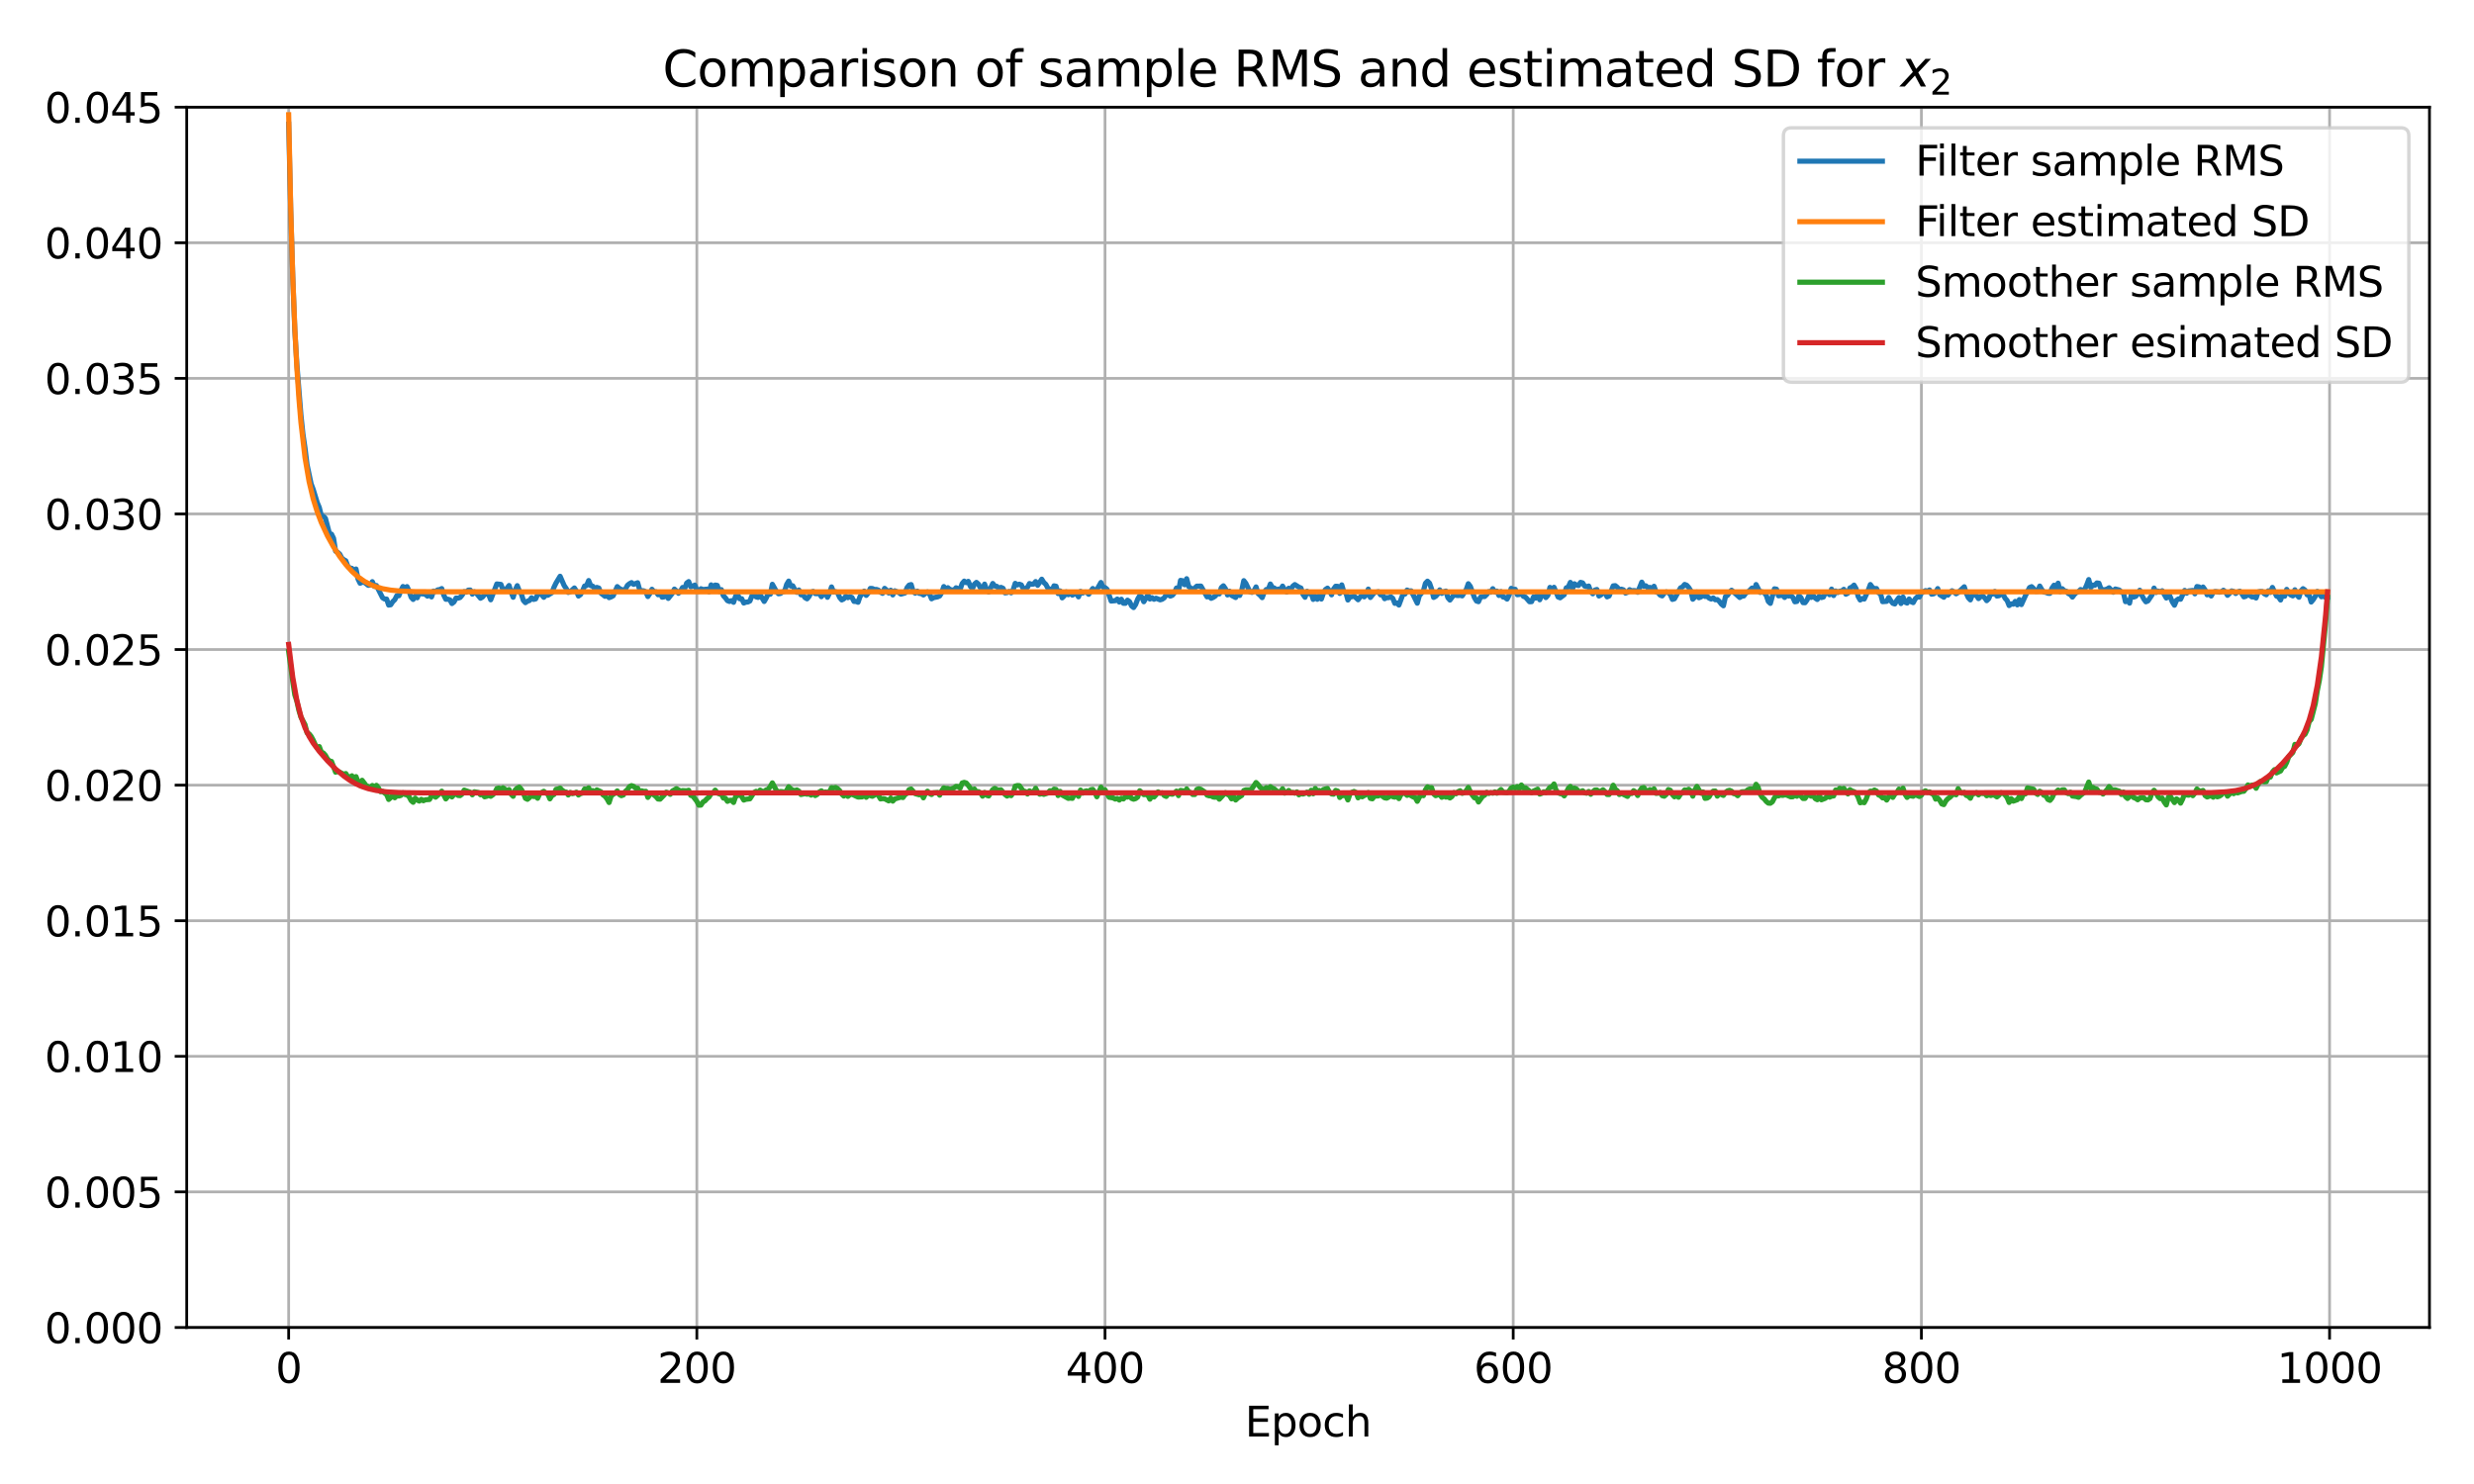 <?xml version="1.0" encoding="utf-8" standalone="no"?>
<!DOCTYPE svg PUBLIC "-//W3C//DTD SVG 1.1//EN"
  "http://www.w3.org/Graphics/SVG/1.1/DTD/svg11.dtd">
<svg xmlns:xlink="http://www.w3.org/1999/xlink" width="720pt" height="432pt" viewBox="0 0 720 432" xmlns="http://www.w3.org/2000/svg" version="1.1">
 <defs>
  <style type="text/css">*{stroke-linejoin: round; stroke-linecap: butt}</style>
 </defs>
 <g id="figure_1">
  <g id="patch_1">
   <path d="M 0 432 
L 720 432 
L 720 0 
L 0 0 
z
" style="fill: #ffffff"/>
  </g>
  <g id="axes_1">
   <g id="patch_2">
    <path d="M 54.34 386.44 
L 707.04 386.44 
L 707.04 31.2 
L 54.34 31.2 
z
" style="fill: #ffffff"/>
   </g>
   <g id="matplotlib.axis_1">
    <g id="xtick_1">
     <g id="line2d_1">
      <path d="M 84.008 386.44 
L 84.008 31.2 
" clip-path="url(#p1126e8ba90)" style="fill: none; stroke: #b0b0b0; stroke-width: 0.8; stroke-linecap: square"/>
     </g>
     <g id="line2d_2">
      <defs>
       <path id="mdc99e83f60" d="M 0 0 
L 0 3.5 
" style="stroke: #000000; stroke-width: 0.8"/>
      </defs>
      <g>
       <use xlink:href="#mdc99e83f60" x="84.008" y="386.44" style="stroke: #000000; stroke-width: 0.8"/>
      </g>
     </g>
     <g id="text_1">
      <!-- 0 -->
      <g transform="translate(80.191 402.558)scale(0.12 -0.12)">
       <defs>
        <path id="DejaVuSans-30" d="M 2034 4250 
Q 1547 4250 1301 3770 
Q 1056 3291 1056 2328 
Q 1056 1369 1301 889 
Q 1547 409 2034 409 
Q 2525 409 2770 889 
Q 3016 1369 3016 2328 
Q 3016 3291 2770 3770 
Q 2525 4250 2034 4250 
z
M 2034 4750 
Q 2819 4750 3233 4129 
Q 3647 3509 3647 2328 
Q 3647 1150 3233 529 
Q 2819 -91 2034 -91 
Q 1250 -91 836 529 
Q 422 1150 422 2328 
Q 422 3509 836 4129 
Q 1250 4750 2034 4750 
z
" transform="scale(0.016)"/>
       </defs>
       <use xlink:href="#DejaVuSans-30"/>
      </g>
     </g>
    </g>
    <g id="xtick_2">
     <g id="line2d_3">
      <path d="M 202.8 386.44 
L 202.8 31.2 
" clip-path="url(#p1126e8ba90)" style="fill: none; stroke: #b0b0b0; stroke-width: 0.8; stroke-linecap: square"/>
     </g>
     <g id="line2d_4">
      <g>
       <use xlink:href="#mdc99e83f60" x="202.8" y="386.44" style="stroke: #000000; stroke-width: 0.8"/>
      </g>
     </g>
     <g id="text_2">
      <!-- 200 -->
      <g transform="translate(191.347 402.558)scale(0.12 -0.12)">
       <defs>
        <path id="DejaVuSans-32" d="M 1228 531 
L 3431 531 
L 3431 0 
L 469 0 
L 469 531 
Q 828 903 1448 1529 
Q 2069 2156 2228 2338 
Q 2531 2678 2651 2914 
Q 2772 3150 2772 3378 
Q 2772 3750 2511 3984 
Q 2250 4219 1831 4219 
Q 1534 4219 1204 4116 
Q 875 4013 500 3803 
L 500 4441 
Q 881 4594 1212 4672 
Q 1544 4750 1819 4750 
Q 2544 4750 2975 4387 
Q 3406 4025 3406 3419 
Q 3406 3131 3298 2873 
Q 3191 2616 2906 2266 
Q 2828 2175 2409 1742 
Q 1991 1309 1228 531 
z
" transform="scale(0.016)"/>
       </defs>
       <use xlink:href="#DejaVuSans-32"/>
       <use xlink:href="#DejaVuSans-30" x="63.623"/>
       <use xlink:href="#DejaVuSans-30" x="127.246"/>
      </g>
     </g>
    </g>
    <g id="xtick_3">
     <g id="line2d_5">
      <path d="M 321.591 386.44 
L 321.591 31.2 
" clip-path="url(#p1126e8ba90)" style="fill: none; stroke: #b0b0b0; stroke-width: 0.8; stroke-linecap: square"/>
     </g>
     <g id="line2d_6">
      <g>
       <use xlink:href="#mdc99e83f60" x="321.591" y="386.44" style="stroke: #000000; stroke-width: 0.8"/>
      </g>
     </g>
     <g id="text_3">
      <!-- 400 -->
      <g transform="translate(310.139 402.558)scale(0.12 -0.12)">
       <defs>
        <path id="DejaVuSans-34" d="M 2419 4116 
L 825 1625 
L 2419 1625 
L 2419 4116 
z
M 2253 4666 
L 3047 4666 
L 3047 1625 
L 3713 1625 
L 3713 1100 
L 3047 1100 
L 3047 0 
L 2419 0 
L 2419 1100 
L 313 1100 
L 313 1709 
L 2253 4666 
z
" transform="scale(0.016)"/>
       </defs>
       <use xlink:href="#DejaVuSans-34"/>
       <use xlink:href="#DejaVuSans-30" x="63.623"/>
       <use xlink:href="#DejaVuSans-30" x="127.246"/>
      </g>
     </g>
    </g>
    <g id="xtick_4">
     <g id="line2d_7">
      <path d="M 440.383 386.44 
L 440.383 31.2 
" clip-path="url(#p1126e8ba90)" style="fill: none; stroke: #b0b0b0; stroke-width: 0.8; stroke-linecap: square"/>
     </g>
     <g id="line2d_8">
      <g>
       <use xlink:href="#mdc99e83f60" x="440.383" y="386.44" style="stroke: #000000; stroke-width: 0.8"/>
      </g>
     </g>
     <g id="text_4">
      <!-- 600 -->
      <g transform="translate(428.93 402.558)scale(0.12 -0.12)">
       <defs>
        <path id="DejaVuSans-36" d="M 2113 2584 
Q 1688 2584 1439 2293 
Q 1191 2003 1191 1497 
Q 1191 994 1439 701 
Q 1688 409 2113 409 
Q 2538 409 2786 701 
Q 3034 994 3034 1497 
Q 3034 2003 2786 2293 
Q 2538 2584 2113 2584 
z
M 3366 4563 
L 3366 3988 
Q 3128 4100 2886 4159 
Q 2644 4219 2406 4219 
Q 1781 4219 1451 3797 
Q 1122 3375 1075 2522 
Q 1259 2794 1537 2939 
Q 1816 3084 2150 3084 
Q 2853 3084 3261 2657 
Q 3669 2231 3669 1497 
Q 3669 778 3244 343 
Q 2819 -91 2113 -91 
Q 1303 -91 875 529 
Q 447 1150 447 2328 
Q 447 3434 972 4092 
Q 1497 4750 2381 4750 
Q 2619 4750 2861 4703 
Q 3103 4656 3366 4563 
z
" transform="scale(0.016)"/>
       </defs>
       <use xlink:href="#DejaVuSans-36"/>
       <use xlink:href="#DejaVuSans-30" x="63.623"/>
       <use xlink:href="#DejaVuSans-30" x="127.246"/>
      </g>
     </g>
    </g>
    <g id="xtick_5">
     <g id="line2d_9">
      <path d="M 559.174 386.44 
L 559.174 31.2 
" clip-path="url(#p1126e8ba90)" style="fill: none; stroke: #b0b0b0; stroke-width: 0.8; stroke-linecap: square"/>
     </g>
     <g id="line2d_10">
      <g>
       <use xlink:href="#mdc99e83f60" x="559.174" y="386.44" style="stroke: #000000; stroke-width: 0.8"/>
      </g>
     </g>
     <g id="text_5">
      <!-- 800 -->
      <g transform="translate(547.722 402.558)scale(0.12 -0.12)">
       <defs>
        <path id="DejaVuSans-38" d="M 2034 2216 
Q 1584 2216 1326 1975 
Q 1069 1734 1069 1313 
Q 1069 891 1326 650 
Q 1584 409 2034 409 
Q 2484 409 2743 651 
Q 3003 894 3003 1313 
Q 3003 1734 2745 1975 
Q 2488 2216 2034 2216 
z
M 1403 2484 
Q 997 2584 770 2862 
Q 544 3141 544 3541 
Q 544 4100 942 4425 
Q 1341 4750 2034 4750 
Q 2731 4750 3128 4425 
Q 3525 4100 3525 3541 
Q 3525 3141 3298 2862 
Q 3072 2584 2669 2484 
Q 3125 2378 3379 2068 
Q 3634 1759 3634 1313 
Q 3634 634 3220 271 
Q 2806 -91 2034 -91 
Q 1263 -91 848 271 
Q 434 634 434 1313 
Q 434 1759 690 2068 
Q 947 2378 1403 2484 
z
M 1172 3481 
Q 1172 3119 1398 2916 
Q 1625 2713 2034 2713 
Q 2441 2713 2670 2916 
Q 2900 3119 2900 3481 
Q 2900 3844 2670 4047 
Q 2441 4250 2034 4250 
Q 1625 4250 1398 4047 
Q 1172 3844 1172 3481 
z
" transform="scale(0.016)"/>
       </defs>
       <use xlink:href="#DejaVuSans-38"/>
       <use xlink:href="#DejaVuSans-30" x="63.623"/>
       <use xlink:href="#DejaVuSans-30" x="127.246"/>
      </g>
     </g>
    </g>
    <g id="xtick_6">
     <g id="line2d_11">
      <path d="M 677.966 386.44 
L 677.966 31.2 
" clip-path="url(#p1126e8ba90)" style="fill: none; stroke: #b0b0b0; stroke-width: 0.8; stroke-linecap: square"/>
     </g>
     <g id="line2d_12">
      <g>
       <use xlink:href="#mdc99e83f60" x="677.966" y="386.44" style="stroke: #000000; stroke-width: 0.8"/>
      </g>
     </g>
     <g id="text_6">
      <!-- 1000 -->
      <g transform="translate(662.696 402.558)scale(0.12 -0.12)">
       <defs>
        <path id="DejaVuSans-31" d="M 794 531 
L 1825 531 
L 1825 4091 
L 703 3866 
L 703 4441 
L 1819 4666 
L 2450 4666 
L 2450 531 
L 3481 531 
L 3481 0 
L 794 0 
L 794 531 
z
" transform="scale(0.016)"/>
       </defs>
       <use xlink:href="#DejaVuSans-31"/>
       <use xlink:href="#DejaVuSans-30" x="63.623"/>
       <use xlink:href="#DejaVuSans-30" x="127.246"/>
       <use xlink:href="#DejaVuSans-30" x="190.869"/>
      </g>
     </g>
    </g>
    <g id="text_7">
     <!-- Epoch -->
     <g transform="translate(362.317 418.172)scale(0.12 -0.12)">
      <defs>
       <path id="DejaVuSans-45" d="M 628 4666 
L 3578 4666 
L 3578 4134 
L 1259 4134 
L 1259 2753 
L 3481 2753 
L 3481 2222 
L 1259 2222 
L 1259 531 
L 3634 531 
L 3634 0 
L 628 0 
L 628 4666 
z
" transform="scale(0.016)"/>
       <path id="DejaVuSans-70" d="M 1159 525 
L 1159 -1331 
L 581 -1331 
L 581 3500 
L 1159 3500 
L 1159 2969 
Q 1341 3281 1617 3432 
Q 1894 3584 2278 3584 
Q 2916 3584 3314 3078 
Q 3713 2572 3713 1747 
Q 3713 922 3314 415 
Q 2916 -91 2278 -91 
Q 1894 -91 1617 61 
Q 1341 213 1159 525 
z
M 3116 1747 
Q 3116 2381 2855 2742 
Q 2594 3103 2138 3103 
Q 1681 3103 1420 2742 
Q 1159 2381 1159 1747 
Q 1159 1113 1420 752 
Q 1681 391 2138 391 
Q 2594 391 2855 752 
Q 3116 1113 3116 1747 
z
" transform="scale(0.016)"/>
       <path id="DejaVuSans-6f" d="M 1959 3097 
Q 1497 3097 1228 2736 
Q 959 2375 959 1747 
Q 959 1119 1226 758 
Q 1494 397 1959 397 
Q 2419 397 2687 759 
Q 2956 1122 2956 1747 
Q 2956 2369 2687 2733 
Q 2419 3097 1959 3097 
z
M 1959 3584 
Q 2709 3584 3137 3096 
Q 3566 2609 3566 1747 
Q 3566 888 3137 398 
Q 2709 -91 1959 -91 
Q 1206 -91 779 398 
Q 353 888 353 1747 
Q 353 2609 779 3096 
Q 1206 3584 1959 3584 
z
" transform="scale(0.016)"/>
       <path id="DejaVuSans-63" d="M 3122 3366 
L 3122 2828 
Q 2878 2963 2633 3030 
Q 2388 3097 2138 3097 
Q 1578 3097 1268 2742 
Q 959 2388 959 1747 
Q 959 1106 1268 751 
Q 1578 397 2138 397 
Q 2388 397 2633 464 
Q 2878 531 3122 666 
L 3122 134 
Q 2881 22 2623 -34 
Q 2366 -91 2075 -91 
Q 1284 -91 818 406 
Q 353 903 353 1747 
Q 353 2603 823 3093 
Q 1294 3584 2113 3584 
Q 2378 3584 2631 3529 
Q 2884 3475 3122 3366 
z
" transform="scale(0.016)"/>
       <path id="DejaVuSans-68" d="M 3513 2113 
L 3513 0 
L 2938 0 
L 2938 2094 
Q 2938 2591 2744 2837 
Q 2550 3084 2163 3084 
Q 1697 3084 1428 2787 
Q 1159 2491 1159 1978 
L 1159 0 
L 581 0 
L 581 4863 
L 1159 4863 
L 1159 2956 
Q 1366 3272 1645 3428 
Q 1925 3584 2291 3584 
Q 2894 3584 3203 3211 
Q 3513 2838 3513 2113 
z
" transform="scale(0.016)"/>
      </defs>
      <use xlink:href="#DejaVuSans-45"/>
      <use xlink:href="#DejaVuSans-70" x="63.184"/>
      <use xlink:href="#DejaVuSans-6f" x="126.66"/>
      <use xlink:href="#DejaVuSans-63" x="187.842"/>
      <use xlink:href="#DejaVuSans-68" x="242.822"/>
     </g>
    </g>
   </g>
   <g id="matplotlib.axis_2">
    <g id="ytick_1">
     <g id="line2d_13">
      <path d="M 54.34 386.44 
L 707.04 386.44 
" clip-path="url(#p1126e8ba90)" style="fill: none; stroke: #b0b0b0; stroke-width: 0.8; stroke-linecap: square"/>
     </g>
     <g id="line2d_14">
      <defs>
       <path id="m834adea2fd" d="M 0 0 
L -3.5 0 
" style="stroke: #000000; stroke-width: 0.8"/>
      </defs>
      <g>
       <use xlink:href="#m834adea2fd" x="54.34" y="386.44" style="stroke: #000000; stroke-width: 0.8"/>
      </g>
     </g>
     <g id="text_8">
      <!-- 0.000 -->
      <g transform="translate(12.986 390.999)scale(0.12 -0.12)">
       <defs>
        <path id="DejaVuSans-2e" d="M 684 794 
L 1344 794 
L 1344 0 
L 684 0 
L 684 794 
z
" transform="scale(0.016)"/>
       </defs>
       <use xlink:href="#DejaVuSans-30"/>
       <use xlink:href="#DejaVuSans-2e" x="63.623"/>
       <use xlink:href="#DejaVuSans-30" x="95.41"/>
       <use xlink:href="#DejaVuSans-30" x="159.033"/>
       <use xlink:href="#DejaVuSans-30" x="222.656"/>
      </g>
     </g>
    </g>
    <g id="ytick_2">
     <g id="line2d_15">
      <path d="M 54.34 346.969 
L 707.04 346.969 
" clip-path="url(#p1126e8ba90)" style="fill: none; stroke: #b0b0b0; stroke-width: 0.8; stroke-linecap: square"/>
     </g>
     <g id="line2d_16">
      <g>
       <use xlink:href="#m834adea2fd" x="54.34" y="346.969" style="stroke: #000000; stroke-width: 0.8"/>
      </g>
     </g>
     <g id="text_9">
      <!-- 0.005 -->
      <g transform="translate(12.986 351.528)scale(0.12 -0.12)">
       <defs>
        <path id="DejaVuSans-35" d="M 691 4666 
L 3169 4666 
L 3169 4134 
L 1269 4134 
L 1269 2991 
Q 1406 3038 1543 3061 
Q 1681 3084 1819 3084 
Q 2600 3084 3056 2656 
Q 3513 2228 3513 1497 
Q 3513 744 3044 326 
Q 2575 -91 1722 -91 
Q 1428 -91 1123 -41 
Q 819 9 494 109 
L 494 744 
Q 775 591 1075 516 
Q 1375 441 1709 441 
Q 2250 441 2565 725 
Q 2881 1009 2881 1497 
Q 2881 1984 2565 2268 
Q 2250 2553 1709 2553 
Q 1456 2553 1204 2497 
Q 953 2441 691 2322 
L 691 4666 
z
" transform="scale(0.016)"/>
       </defs>
       <use xlink:href="#DejaVuSans-30"/>
       <use xlink:href="#DejaVuSans-2e" x="63.623"/>
       <use xlink:href="#DejaVuSans-30" x="95.41"/>
       <use xlink:href="#DejaVuSans-30" x="159.033"/>
       <use xlink:href="#DejaVuSans-35" x="222.656"/>
      </g>
     </g>
    </g>
    <g id="ytick_3">
     <g id="line2d_17">
      <path d="M 54.34 307.498 
L 707.04 307.498 
" clip-path="url(#p1126e8ba90)" style="fill: none; stroke: #b0b0b0; stroke-width: 0.8; stroke-linecap: square"/>
     </g>
     <g id="line2d_18">
      <g>
       <use xlink:href="#m834adea2fd" x="54.34" y="307.498" style="stroke: #000000; stroke-width: 0.8"/>
      </g>
     </g>
     <g id="text_10">
      <!-- 0.010 -->
      <g transform="translate(12.986 312.057)scale(0.12 -0.12)">
       <use xlink:href="#DejaVuSans-30"/>
       <use xlink:href="#DejaVuSans-2e" x="63.623"/>
       <use xlink:href="#DejaVuSans-30" x="95.41"/>
       <use xlink:href="#DejaVuSans-31" x="159.033"/>
       <use xlink:href="#DejaVuSans-30" x="222.656"/>
      </g>
     </g>
    </g>
    <g id="ytick_4">
     <g id="line2d_19">
      <path d="M 54.34 268.027 
L 707.04 268.027 
" clip-path="url(#p1126e8ba90)" style="fill: none; stroke: #b0b0b0; stroke-width: 0.8; stroke-linecap: square"/>
     </g>
     <g id="line2d_20">
      <g>
       <use xlink:href="#m834adea2fd" x="54.34" y="268.027" style="stroke: #000000; stroke-width: 0.8"/>
      </g>
     </g>
     <g id="text_11">
      <!-- 0.015 -->
      <g transform="translate(12.986 272.586)scale(0.12 -0.12)">
       <use xlink:href="#DejaVuSans-30"/>
       <use xlink:href="#DejaVuSans-2e" x="63.623"/>
       <use xlink:href="#DejaVuSans-30" x="95.41"/>
       <use xlink:href="#DejaVuSans-31" x="159.033"/>
       <use xlink:href="#DejaVuSans-35" x="222.656"/>
      </g>
     </g>
    </g>
    <g id="ytick_5">
     <g id="line2d_21">
      <path d="M 54.34 228.556 
L 707.04 228.556 
" clip-path="url(#p1126e8ba90)" style="fill: none; stroke: #b0b0b0; stroke-width: 0.8; stroke-linecap: square"/>
     </g>
     <g id="line2d_22">
      <g>
       <use xlink:href="#m834adea2fd" x="54.34" y="228.556" style="stroke: #000000; stroke-width: 0.8"/>
      </g>
     </g>
     <g id="text_12">
      <!-- 0.020 -->
      <g transform="translate(12.986 233.115)scale(0.12 -0.12)">
       <use xlink:href="#DejaVuSans-30"/>
       <use xlink:href="#DejaVuSans-2e" x="63.623"/>
       <use xlink:href="#DejaVuSans-30" x="95.41"/>
       <use xlink:href="#DejaVuSans-32" x="159.033"/>
       <use xlink:href="#DejaVuSans-30" x="222.656"/>
      </g>
     </g>
    </g>
    <g id="ytick_6">
     <g id="line2d_23">
      <path d="M 54.34 189.084 
L 707.04 189.084 
" clip-path="url(#p1126e8ba90)" style="fill: none; stroke: #b0b0b0; stroke-width: 0.8; stroke-linecap: square"/>
     </g>
     <g id="line2d_24">
      <g>
       <use xlink:href="#m834adea2fd" x="54.34" y="189.084" style="stroke: #000000; stroke-width: 0.8"/>
      </g>
     </g>
     <g id="text_13">
      <!-- 0.025 -->
      <g transform="translate(12.986 193.644)scale(0.12 -0.12)">
       <use xlink:href="#DejaVuSans-30"/>
       <use xlink:href="#DejaVuSans-2e" x="63.623"/>
       <use xlink:href="#DejaVuSans-30" x="95.41"/>
       <use xlink:href="#DejaVuSans-32" x="159.033"/>
       <use xlink:href="#DejaVuSans-35" x="222.656"/>
      </g>
     </g>
    </g>
    <g id="ytick_7">
     <g id="line2d_25">
      <path d="M 54.34 149.613 
L 707.04 149.613 
" clip-path="url(#p1126e8ba90)" style="fill: none; stroke: #b0b0b0; stroke-width: 0.8; stroke-linecap: square"/>
     </g>
     <g id="line2d_26">
      <g>
       <use xlink:href="#m834adea2fd" x="54.34" y="149.613" style="stroke: #000000; stroke-width: 0.8"/>
      </g>
     </g>
     <g id="text_14">
      <!-- 0.030 -->
      <g transform="translate(12.986 154.172)scale(0.12 -0.12)">
       <defs>
        <path id="DejaVuSans-33" d="M 2597 2516 
Q 3050 2419 3304 2112 
Q 3559 1806 3559 1356 
Q 3559 666 3084 287 
Q 2609 -91 1734 -91 
Q 1441 -91 1130 -33 
Q 819 25 488 141 
L 488 750 
Q 750 597 1062 519 
Q 1375 441 1716 441 
Q 2309 441 2620 675 
Q 2931 909 2931 1356 
Q 2931 1769 2642 2001 
Q 2353 2234 1838 2234 
L 1294 2234 
L 1294 2753 
L 1863 2753 
Q 2328 2753 2575 2939 
Q 2822 3125 2822 3475 
Q 2822 3834 2567 4026 
Q 2313 4219 1838 4219 
Q 1578 4219 1281 4162 
Q 984 4106 628 3988 
L 628 4550 
Q 988 4650 1302 4700 
Q 1616 4750 1894 4750 
Q 2613 4750 3031 4423 
Q 3450 4097 3450 3541 
Q 3450 3153 3228 2886 
Q 3006 2619 2597 2516 
z
" transform="scale(0.016)"/>
       </defs>
       <use xlink:href="#DejaVuSans-30"/>
       <use xlink:href="#DejaVuSans-2e" x="63.623"/>
       <use xlink:href="#DejaVuSans-30" x="95.41"/>
       <use xlink:href="#DejaVuSans-33" x="159.033"/>
       <use xlink:href="#DejaVuSans-30" x="222.656"/>
      </g>
     </g>
    </g>
    <g id="ytick_8">
     <g id="line2d_27">
      <path d="M 54.34 110.142 
L 707.04 110.142 
" clip-path="url(#p1126e8ba90)" style="fill: none; stroke: #b0b0b0; stroke-width: 0.8; stroke-linecap: square"/>
     </g>
     <g id="line2d_28">
      <g>
       <use xlink:href="#m834adea2fd" x="54.34" y="110.142" style="stroke: #000000; stroke-width: 0.8"/>
      </g>
     </g>
     <g id="text_15">
      <!-- 0.035 -->
      <g transform="translate(12.986 114.701)scale(0.12 -0.12)">
       <use xlink:href="#DejaVuSans-30"/>
       <use xlink:href="#DejaVuSans-2e" x="63.623"/>
       <use xlink:href="#DejaVuSans-30" x="95.41"/>
       <use xlink:href="#DejaVuSans-33" x="159.033"/>
       <use xlink:href="#DejaVuSans-35" x="222.656"/>
      </g>
     </g>
    </g>
    <g id="ytick_9">
     <g id="line2d_29">
      <path d="M 54.34 70.671 
L 707.04 70.671 
" clip-path="url(#p1126e8ba90)" style="fill: none; stroke: #b0b0b0; stroke-width: 0.8; stroke-linecap: square"/>
     </g>
     <g id="line2d_30">
      <g>
       <use xlink:href="#m834adea2fd" x="54.34" y="70.671" style="stroke: #000000; stroke-width: 0.8"/>
      </g>
     </g>
     <g id="text_16">
      <!-- 0.040 -->
      <g transform="translate(12.986 75.23)scale(0.12 -0.12)">
       <use xlink:href="#DejaVuSans-30"/>
       <use xlink:href="#DejaVuSans-2e" x="63.623"/>
       <use xlink:href="#DejaVuSans-30" x="95.41"/>
       <use xlink:href="#DejaVuSans-34" x="159.033"/>
       <use xlink:href="#DejaVuSans-30" x="222.656"/>
      </g>
     </g>
    </g>
    <g id="ytick_10">
     <g id="line2d_31">
      <path d="M 54.34 31.2 
L 707.04 31.2 
" clip-path="url(#p1126e8ba90)" style="fill: none; stroke: #b0b0b0; stroke-width: 0.8; stroke-linecap: square"/>
     </g>
     <g id="line2d_32">
      <g>
       <use xlink:href="#m834adea2fd" x="54.34" y="31.2" style="stroke: #000000; stroke-width: 0.8"/>
      </g>
     </g>
     <g id="text_17">
      <!-- 0.045 -->
      <g transform="translate(12.986 35.759)scale(0.12 -0.12)">
       <use xlink:href="#DejaVuSans-30"/>
       <use xlink:href="#DejaVuSans-2e" x="63.623"/>
       <use xlink:href="#DejaVuSans-30" x="95.41"/>
       <use xlink:href="#DejaVuSans-34" x="159.033"/>
       <use xlink:href="#DejaVuSans-35" x="222.656"/>
      </g>
     </g>
    </g>
   </g>
   <g id="line2d_33">
    <path d="M 84.008 36.129 
L 84.602 61.398 
L 85.196 80.558 
L 85.79 96.099 
L 86.384 105.942 
L 87.572 120.754 
L 88.166 126.385 
L 88.76 130.405 
L 89.354 135.246 
L 90.542 140.846 
L 91.136 142.424 
L 92.324 146.299 
L 92.918 147.708 
L 93.512 150.081 
L 94.105 150.282 
L 94.699 150.854 
L 95.887 155.347 
L 96.481 155.495 
L 97.075 156.698 
L 97.669 160.454 
L 98.263 160.782 
L 98.857 161.287 
L 99.451 162.439 
L 100.045 162.931 
L 100.639 163.257 
L 101.233 164.863 
L 101.827 165.35 
L 102.421 165.46 
L 103.015 166.609 
L 103.609 165.646 
L 104.203 168.574 
L 104.797 169.779 
L 105.391 169.504 
L 105.985 169.474 
L 107.173 170.389 
L 107.766 170.321 
L 108.36 169.328 
L 108.954 170.698 
L 109.548 170.445 
L 111.33 174.007 
L 111.924 174.375 
L 112.518 174.4 
L 113.112 176.142 
L 113.706 176.047 
L 114.3 175.144 
L 114.894 174.573 
L 115.488 173.396 
L 116.082 173.422 
L 116.676 171.891 
L 117.27 170.737 
L 117.864 171.076 
L 118.458 170.766 
L 119.052 172.03 
L 119.646 173.843 
L 120.24 174.5 
L 120.834 173.478 
L 121.428 174.015 
L 122.021 172.528 
L 122.615 172.882 
L 123.209 172.885 
L 123.803 173.02 
L 124.397 173.533 
L 124.991 173.037 
L 125.585 173.764 
L 126.179 172.062 
L 126.773 172.183 
L 127.367 171.713 
L 127.961 171.641 
L 128.555 171.337 
L 129.149 173.25 
L 129.743 174.45 
L 130.337 174.434 
L 130.931 174.618 
L 131.525 175.693 
L 132.119 175.244 
L 132.713 174.089 
L 133.307 174.128 
L 133.901 173.935 
L 134.495 173.23 
L 135.089 172.233 
L 135.682 172.376 
L 136.276 171.793 
L 136.87 171.764 
L 137.464 172.961 
L 138.058 172.268 
L 138.652 172.717 
L 139.84 174.149 
L 140.434 173.789 
L 141.028 173.039 
L 141.622 172.884 
L 142.216 173.1 
L 142.81 174.602 
L 144.592 169.991 
L 145.78 170.128 
L 146.374 171.675 
L 146.968 171.982 
L 148.156 170.444 
L 148.75 172.375 
L 149.344 173.868 
L 149.937 171.757 
L 150.531 170.487 
L 151.125 171.976 
L 151.719 172.881 
L 152.313 174.797 
L 152.907 175.438 
L 153.501 175.005 
L 154.095 174.816 
L 154.689 174.014 
L 155.283 174.493 
L 155.877 174.345 
L 156.471 173.039 
L 157.065 172.467 
L 158.253 173.884 
L 158.847 173.246 
L 159.441 173.276 
L 160.629 172.535 
L 161.223 170.962 
L 161.817 169.727 
L 163.005 167.754 
L 164.192 170.469 
L 164.786 171.334 
L 165.38 172.462 
L 165.974 172.252 
L 167.162 171.159 
L 167.756 172.091 
L 168.35 173.51 
L 168.944 173.085 
L 169.538 172.031 
L 170.132 170.595 
L 170.726 170.436 
L 171.32 169.002 
L 171.914 170.465 
L 172.508 170.64 
L 173.102 171.412 
L 173.696 171 
L 174.29 171.19 
L 174.884 172.673 
L 176.072 173.588 
L 176.666 173.367 
L 177.26 173.975 
L 177.853 173.763 
L 178.447 173.422 
L 179.635 170.761 
L 180.229 171.3 
L 180.823 171.603 
L 181.417 171.758 
L 182.011 171.509 
L 182.605 170.393 
L 183.199 169.916 
L 183.793 169.602 
L 184.387 170.104 
L 185.575 169.64 
L 186.169 171.731 
L 186.763 171.97 
L 187.357 171.985 
L 187.951 172.312 
L 188.545 173.652 
L 189.139 172.76 
L 189.733 171.538 
L 190.327 172.267 
L 190.921 172.276 
L 191.515 173.129 
L 192.108 172.376 
L 192.702 173.848 
L 193.296 173.746 
L 193.89 172.903 
L 194.484 174.198 
L 195.672 172.709 
L 196.266 171.491 
L 196.86 172.012 
L 197.454 172.704 
L 198.048 172.065 
L 198.642 171.017 
L 199.236 171.441 
L 199.83 169.758 
L 200.424 169.302 
L 201.018 170.827 
L 201.612 170.667 
L 202.206 170.319 
L 202.8 171.766 
L 203.394 172.147 
L 203.988 171.385 
L 204.582 171.616 
L 205.769 171.496 
L 206.363 172.292 
L 206.957 170.257 
L 207.551 171.765 
L 208.145 170.319 
L 208.739 170.413 
L 209.333 172.192 
L 209.927 171.64 
L 210.521 173.414 
L 211.115 174.046 
L 211.709 174.85 
L 212.303 175.085 
L 212.897 174.838 
L 213.491 175.335 
L 214.085 173.538 
L 214.679 173.137 
L 215.273 174.31 
L 215.867 174.301 
L 216.461 175.543 
L 217.055 175.288 
L 217.649 175.243 
L 218.243 174.947 
L 218.837 173.432 
L 219.431 172.534 
L 220.024 173.742 
L 220.618 173.914 
L 221.212 173.126 
L 222.4 175.091 
L 222.994 174.07 
L 223.588 172.799 
L 224.182 172.973 
L 224.776 170.094 
L 225.964 172.192 
L 226.558 172.844 
L 227.152 172.758 
L 227.746 172.292 
L 228.34 172.154 
L 228.934 170.141 
L 229.528 169.159 
L 230.122 170.597 
L 230.716 170.529 
L 231.31 171.644 
L 231.904 172.432 
L 232.498 171.746 
L 233.092 173.151 
L 233.685 173.135 
L 234.279 173.973 
L 234.873 174.321 
L 235.467 173.622 
L 236.061 172.379 
L 236.655 172.171 
L 237.249 172.793 
L 237.843 172.825 
L 238.437 172.671 
L 239.031 173.701 
L 239.625 172.893 
L 240.219 172.575 
L 240.813 173.876 
L 241.407 172.668 
L 242.001 170.858 
L 242.595 172.349 
L 243.189 172.251 
L 243.783 172.62 
L 244.377 173.943 
L 244.971 174.638 
L 245.565 174.336 
L 246.159 173.527 
L 246.753 173.984 
L 247.347 173.717 
L 247.94 173.921 
L 248.534 175.071 
L 249.128 175.079 
L 249.722 175.322 
L 250.316 173.604 
L 251.504 172.085 
L 252.098 173.327 
L 252.692 172.597 
L 253.286 171.294 
L 253.88 171.318 
L 254.474 171.605 
L 255.068 171.584 
L 255.662 171.796 
L 256.256 172.398 
L 256.85 172.72 
L 257.444 171.272 
L 258.038 171.809 
L 258.632 172.623 
L 259.226 171.815 
L 259.82 173.185 
L 260.414 171.981 
L 261.602 172.523 
L 262.195 172.95 
L 263.383 172.616 
L 263.977 171.067 
L 264.571 170.333 
L 265.165 170.175 
L 265.759 172.192 
L 266.353 172.684 
L 266.947 172.079 
L 267.541 172.733 
L 268.135 172.796 
L 268.729 173.195 
L 269.917 172.305 
L 270.511 172.886 
L 271.105 174.314 
L 271.699 173.973 
L 272.887 173.744 
L 273.481 173.469 
L 274.075 172.499 
L 274.669 170.751 
L 275.263 171.776 
L 275.856 171.084 
L 276.45 171.603 
L 277.638 171.843 
L 278.232 171.107 
L 279.42 171.562 
L 280.014 169.882 
L 280.608 169.167 
L 281.202 169.605 
L 281.796 169.236 
L 282.39 170.65 
L 282.984 171.424 
L 283.578 170.06 
L 284.172 169.537 
L 284.766 170.063 
L 285.36 171.183 
L 285.954 171.419 
L 286.548 170.04 
L 287.142 171.723 
L 287.736 172.342 
L 288.924 169.851 
L 289.518 170.599 
L 290.111 170.69 
L 290.705 171.391 
L 291.299 170.984 
L 291.893 171.244 
L 292.487 172.589 
L 293.081 172.514 
L 293.675 172.195 
L 294.269 172.576 
L 294.863 171.66 
L 295.457 169.816 
L 296.051 170.285 
L 296.645 170.062 
L 297.239 170.282 
L 297.833 171.467 
L 298.427 171.357 
L 299.021 170.964 
L 299.615 169.868 
L 300.209 170.074 
L 300.803 170.025 
L 301.397 169.296 
L 301.991 170.385 
L 303.179 168.611 
L 303.772 169.563 
L 304.366 170.115 
L 304.96 171.234 
L 305.554 171.49 
L 306.148 172.078 
L 306.742 170.543 
L 307.336 170.659 
L 307.93 172.788 
L 308.524 172.02 
L 309.118 174.036 
L 309.712 173.455 
L 310.306 172.303 
L 310.9 173.118 
L 311.494 172.632 
L 312.088 173.244 
L 312.682 172.897 
L 313.276 172.829 
L 313.87 173.75 
L 314.464 172.161 
L 315.058 172.642 
L 315.652 172.378 
L 316.246 172.389 
L 316.84 172.997 
L 318.027 171.316 
L 318.621 171.956 
L 319.215 171.652 
L 320.403 169.563 
L 320.997 170.91 
L 321.591 171.045 
L 322.185 171.543 
L 323.373 174.967 
L 324.561 174.866 
L 325.155 174.392 
L 325.749 175.265 
L 326.343 174.442 
L 326.937 175.616 
L 327.531 175.624 
L 328.125 174.716 
L 328.719 175.119 
L 329.313 176.384 
L 329.907 176.859 
L 330.501 175.969 
L 331.095 174.408 
L 331.688 173.399 
L 332.282 173.79 
L 332.876 175.168 
L 334.064 173.2 
L 334.658 174.379 
L 335.252 173.991 
L 335.846 174.452 
L 336.44 174.149 
L 337.628 174.615 
L 338.222 174.443 
L 338.816 174.029 
L 339.41 173.132 
L 340.004 173.189 
L 340.598 173.526 
L 341.192 173.297 
L 341.786 172.576 
L 342.38 171.18 
L 342.974 172.076 
L 343.568 168.95 
L 344.162 169.05 
L 344.756 170.22 
L 345.35 168.466 
L 345.943 170.737 
L 347.131 171.648 
L 348.319 170.627 
L 349.507 170.62 
L 351.289 173.755 
L 351.883 173.566 
L 352.477 174.175 
L 353.071 173.909 
L 353.665 173.519 
L 354.259 172.764 
L 354.853 172.895 
L 355.447 171.039 
L 356.041 170.533 
L 356.635 171.385 
L 357.229 173.19 
L 357.823 172.107 
L 358.417 173.319 
L 359.605 173.943 
L 360.198 172.949 
L 360.792 173.335 
L 361.386 171.79 
L 361.98 169.036 
L 362.574 169.812 
L 363.762 172.293 
L 364.356 172.444 
L 364.95 171.985 
L 365.544 170.857 
L 366.138 172.781 
L 366.732 173.284 
L 367.326 173.974 
L 367.92 172.414 
L 368.514 171.604 
L 369.108 171.597 
L 369.702 170.01 
L 370.296 171.032 
L 370.89 171.195 
L 371.484 171.762 
L 372.078 171.476 
L 372.672 171.676 
L 373.266 170.621 
L 373.859 171.699 
L 374.453 172.351 
L 375.047 171.243 
L 375.641 171.653 
L 376.235 170.649 
L 376.829 170.177 
L 378.017 170.931 
L 378.611 171.176 
L 379.205 173.03 
L 379.799 173.871 
L 380.393 172.14 
L 380.987 172.811 
L 381.581 172.646 
L 382.175 174.487 
L 382.769 173.511 
L 383.363 174.454 
L 383.957 173.358 
L 384.551 174.386 
L 385.145 172.672 
L 385.739 171.608 
L 386.333 171.213 
L 386.927 171.998 
L 387.521 173.156 
L 388.114 171.471 
L 388.708 170.66 
L 389.302 170.689 
L 389.896 172.739 
L 390.49 170.267 
L 391.084 172.264 
L 391.678 172.475 
L 392.272 174.663 
L 392.866 173.793 
L 393.46 173.697 
L 394.054 173.485 
L 395.242 174.59 
L 395.836 173.802 
L 396.43 173.323 
L 397.024 173.749 
L 397.618 173.169 
L 398.212 171.489 
L 398.806 173.93 
L 399.994 172.463 
L 401.182 172.263 
L 401.775 173.168 
L 402.369 173.134 
L 402.963 174.285 
L 403.557 173.954 
L 404.151 173.988 
L 404.745 173.709 
L 405.339 174.186 
L 405.933 175.639 
L 406.527 175.522 
L 407.121 176.134 
L 408.309 172.943 
L 408.903 172.921 
L 409.497 171.768 
L 410.091 172.05 
L 410.685 171.997 
L 412.467 175.592 
L 413.061 173.422 
L 414.249 172.008 
L 414.843 169.797 
L 415.437 169.187 
L 416.03 169.759 
L 416.624 171.442 
L 417.218 173.914 
L 417.812 173.601 
L 418.406 172.942 
L 419 171.717 
L 419.594 172.735 
L 420.188 172.279 
L 420.782 172.058 
L 421.376 174.003 
L 421.97 174.68 
L 423.158 173.088 
L 423.752 173.304 
L 424.346 173.371 
L 424.94 173.289 
L 425.534 173.455 
L 426.722 171.606 
L 427.316 169.926 
L 427.91 170.704 
L 429.098 173.962 
L 429.692 174.952 
L 430.285 175.15 
L 430.879 173.811 
L 431.473 173.665 
L 432.067 173.654 
L 432.661 173.074 
L 433.255 172.228 
L 433.849 172.398 
L 434.443 171.37 
L 435.037 172.35 
L 435.631 172.064 
L 436.225 173.344 
L 436.819 172.218 
L 437.413 173.781 
L 438.007 173.903 
L 438.601 174.396 
L 439.195 173.224 
L 439.789 171.27 
L 440.383 171.601 
L 440.977 171.554 
L 441.571 173.121 
L 442.165 173.053 
L 442.759 172.732 
L 443.353 173.601 
L 443.946 173.816 
L 445.134 175.162 
L 445.728 175.146 
L 446.322 173.732 
L 446.916 174.119 
L 447.51 173 
L 448.104 174.594 
L 448.698 173.058 
L 449.292 173.036 
L 449.886 173.96 
L 450.48 173.29 
L 451.074 170.992 
L 451.668 171.782 
L 452.262 170.966 
L 453.45 173.784 
L 454.044 174.019 
L 455.232 173.114 
L 455.826 171.12 
L 456.42 170.88 
L 457.014 169.538 
L 457.608 171.506 
L 458.201 169.942 
L 458.795 170.314 
L 459.389 170.438 
L 459.983 169.53 
L 460.577 169.683 
L 461.171 170.611 
L 461.765 170.797 
L 462.359 170.599 
L 462.953 172.209 
L 463.547 172.856 
L 464.141 171.785 
L 464.735 171.601 
L 465.329 173.496 
L 465.923 173.165 
L 466.517 172.58 
L 467.111 172.537 
L 467.705 173.749 
L 468.299 173.485 
L 469.487 170.555 
L 470.081 170.486 
L 470.675 170.975 
L 471.269 171.691 
L 471.862 171.514 
L 472.456 171.703 
L 473.05 172.645 
L 473.644 172.428 
L 474.238 171.659 
L 474.832 171.978 
L 475.426 171.904 
L 476.02 171.965 
L 476.614 172.413 
L 477.802 169.467 
L 478.396 170.676 
L 478.99 170.536 
L 479.584 171.114 
L 480.178 170.987 
L 480.772 171.574 
L 481.366 170.667 
L 481.96 172.299 
L 482.554 172.505 
L 483.148 173.247 
L 483.742 173.462 
L 484.336 172.667 
L 484.93 172.307 
L 485.524 172.478 
L 486.117 173.088 
L 486.711 174.489 
L 487.305 174.308 
L 489.087 171.122 
L 489.681 170.85 
L 490.275 170.133 
L 490.869 170.363 
L 491.463 171.024 
L 492.057 171.971 
L 492.651 174.436 
L 493.245 173.797 
L 493.839 172.349 
L 494.433 173.999 
L 495.027 173.77 
L 495.621 172.794 
L 496.215 173.633 
L 496.809 173.56 
L 497.403 174.114 
L 497.997 174.381 
L 498.591 174.059 
L 499.185 174.591 
L 499.778 174.53 
L 500.372 175.064 
L 500.966 175.863 
L 501.56 176.342 
L 502.154 173.669 
L 502.748 173.306 
L 503.342 172.399 
L 503.936 171.817 
L 506.312 173.937 
L 506.906 173.55 
L 507.5 173.478 
L 508.094 172.606 
L 508.688 172.363 
L 509.876 171.191 
L 510.47 172.066 
L 511.064 170.168 
L 512.252 172.459 
L 512.846 172.287 
L 513.44 172.534 
L 514.033 173.32 
L 514.627 175.101 
L 515.221 175.649 
L 516.409 171.412 
L 517.003 171.516 
L 517.597 173.448 
L 518.785 173.244 
L 519.379 173.924 
L 519.973 173.229 
L 520.567 173.512 
L 521.161 173.372 
L 521.755 173.877 
L 522.349 175.183 
L 522.943 175.077 
L 523.537 173.412 
L 524.131 173.975 
L 524.725 175.431 
L 525.319 175.453 
L 525.913 174.625 
L 526.507 173.187 
L 527.101 173.92 
L 527.695 173.393 
L 528.288 174.115 
L 528.882 174.515 
L 529.476 173.528 
L 530.07 173.956 
L 530.664 173.796 
L 531.258 172.458 
L 531.852 172.584 
L 532.446 173.133 
L 533.04 171.489 
L 533.634 173.363 
L 534.228 172.035 
L 534.822 172.501 
L 535.416 172.091 
L 536.01 172.038 
L 536.604 171.554 
L 537.198 172.977 
L 537.792 172.66 
L 538.386 171.143 
L 538.98 170.896 
L 539.574 170.331 
L 540.168 171.363 
L 540.762 173.608 
L 541.356 174.662 
L 541.949 174.261 
L 542.543 174.384 
L 543.731 171.753 
L 544.325 170.161 
L 544.919 170.971 
L 545.513 171.379 
L 546.107 171.318 
L 546.701 172.559 
L 547.295 172.863 
L 547.889 175.146 
L 549.077 175.056 
L 549.671 173.926 
L 550.265 174.884 
L 550.859 175.625 
L 551.453 175.809 
L 552.047 174.74 
L 552.641 173.962 
L 553.235 175.694 
L 553.829 173.801 
L 554.423 175.295 
L 555.017 175.558 
L 555.611 174.368 
L 556.204 175.179 
L 556.798 175.423 
L 557.392 174.325 
L 557.986 173.736 
L 558.58 173.808 
L 559.174 172.658 
L 560.362 171.932 
L 560.956 172.079 
L 561.55 171.742 
L 562.144 172.969 
L 562.738 172.872 
L 563.332 172.413 
L 563.926 171.34 
L 564.52 173.116 
L 565.708 173.861 
L 566.302 172.842 
L 566.896 173.238 
L 567.49 172.486 
L 568.084 171.97 
L 568.678 172.342 
L 569.272 172.852 
L 569.865 172.481 
L 571.647 170.817 
L 572.241 172.688 
L 572.835 174.004 
L 573.429 174.632 
L 574.023 173.099 
L 574.617 173.063 
L 575.211 173.402 
L 575.805 174.25 
L 576.399 173.705 
L 576.993 173.478 
L 577.587 174.003 
L 578.181 174.854 
L 578.775 174.284 
L 579.369 172.793 
L 579.963 172.921 
L 580.557 172.174 
L 581.151 173.504 
L 581.745 173.411 
L 582.339 173.023 
L 582.933 172.946 
L 583.527 174.153 
L 584.12 174.798 
L 584.714 176.282 
L 585.308 175.793 
L 585.902 175.873 
L 586.496 175.071 
L 587.09 176.076 
L 587.684 174.541 
L 588.278 175.994 
L 589.466 173.373 
L 590.654 171.039 
L 591.248 170.779 
L 591.842 171.325 
L 592.436 172.141 
L 593.03 172.128 
L 593.624 170.608 
L 594.218 171.653 
L 594.812 172.346 
L 595.406 172.449 
L 596 172.694 
L 596.594 172.731 
L 597.188 171.199 
L 597.782 170.353 
L 598.375 171.556 
L 598.969 169.766 
L 599.563 172.231 
L 600.157 171.374 
L 600.751 171.956 
L 601.345 172.111 
L 601.939 172.779 
L 602.533 173.05 
L 603.127 173.818 
L 603.721 173.008 
L 604.315 172.483 
L 604.909 172.204 
L 605.503 171.616 
L 606.097 171.84 
L 606.691 171.603 
L 607.285 170.296 
L 607.879 168.717 
L 608.473 171.035 
L 609.067 170.31 
L 609.661 170.378 
L 610.255 169.701 
L 610.849 169.784 
L 611.443 171.438 
L 612.036 171.652 
L 612.63 171.681 
L 613.224 171.457 
L 613.818 171.109 
L 615.006 172.402 
L 615.6 171.463 
L 616.788 171.762 
L 617.382 172.371 
L 617.976 172.555 
L 618.57 175.15 
L 619.164 174.801 
L 619.758 175.575 
L 620.352 172.582 
L 620.946 173.809 
L 621.54 173.607 
L 622.134 172.867 
L 622.728 171.813 
L 623.322 173.266 
L 623.916 174.391 
L 624.51 175.191 
L 625.104 174.927 
L 626.291 173.173 
L 626.885 171.194 
L 627.479 172.478 
L 628.073 172.054 
L 628.667 172.289 
L 629.261 171.966 
L 630.449 174.084 
L 631.043 172.497 
L 632.231 175.251 
L 632.825 176.184 
L 633.419 174.753 
L 634.013 174.335 
L 634.607 174.439 
L 635.795 171.866 
L 636.389 172.678 
L 636.983 172.021 
L 638.171 171.885 
L 638.765 172.865 
L 639.359 170.75 
L 639.952 170.841 
L 640.546 171.708 
L 641.14 170.883 
L 641.734 171.723 
L 642.328 173.148 
L 642.922 172.735 
L 643.516 173.495 
L 644.11 172.402 
L 644.704 172.175 
L 645.892 172.382 
L 646.486 172.281 
L 647.08 171.822 
L 647.674 172.338 
L 648.268 173.296 
L 648.862 172.736 
L 649.456 172.016 
L 650.05 172.171 
L 650.644 172.771 
L 651.238 172.331 
L 651.832 172.096 
L 652.426 172.796 
L 653.02 173.751 
L 653.614 173.576 
L 654.207 172.945 
L 655.395 173.769 
L 655.989 173.754 
L 656.583 174.077 
L 657.177 172.316 
L 657.771 172.186 
L 658.365 172.203 
L 658.959 172.833 
L 659.553 173.142 
L 660.147 171.986 
L 660.741 172.46 
L 661.335 171.003 
L 662.523 173.512 
L 663.117 173.78 
L 663.711 174.669 
L 664.305 172.946 
L 664.899 173.564 
L 665.493 171.57 
L 666.087 172.661 
L 666.681 173.209 
L 667.275 173.463 
L 667.868 171.69 
L 668.462 173.227 
L 669.056 173.862 
L 669.65 171.995 
L 670.244 171.368 
L 670.838 171.795 
L 671.432 173.137 
L 672.026 173.245 
L 672.62 175.251 
L 673.214 174.542 
L 673.808 173.605 
L 674.402 172.162 
L 675.59 173.725 
L 676.184 173.523 
L 676.778 173.904 
L 677.372 173.852 
L 677.372 173.852 
" clip-path="url(#p1126e8ba90)" style="fill: none; stroke: #1f77b4; stroke-width: 1.5; stroke-linecap: square"/>
   </g>
   <g id="line2d_34">
    <path d="M 84.008 33.399 
L 84.602 60.687 
L 85.196 80.575 
L 85.79 95.504 
L 86.384 106.951 
L 86.978 115.877 
L 87.572 122.94 
L 88.76 133.204 
L 89.948 140.165 
L 91.136 145.174 
L 92.324 149.012 
L 93.512 152.128 
L 95.293 155.985 
L 97.075 159.214 
L 98.857 161.984 
L 100.639 164.348 
L 102.421 166.324 
L 104.203 167.93 
L 105.985 169.193 
L 107.766 170.154 
L 109.548 170.861 
L 111.33 171.36 
L 113.706 171.788 
L 116.676 172.069 
L 120.834 172.218 
L 130.931 172.271 
L 224.776 172.286 
L 677.372 172.286 
L 677.372 172.286 
" clip-path="url(#p1126e8ba90)" style="fill: none; stroke: #ff7f0e; stroke-width: 1.5; stroke-linecap: square"/>
   </g>
   <g id="line2d_35">
    <path d="M 84.008 189.635 
L 85.196 198.399 
L 85.79 202.273 
L 86.384 204.087 
L 86.978 206.779 
L 87.572 208.745 
L 88.76 210.935 
L 89.354 213.324 
L 89.948 213.617 
L 90.542 214.349 
L 91.136 215.429 
L 91.73 216.759 
L 92.324 217.655 
L 92.918 217.328 
L 93.512 218.922 
L 94.105 219.204 
L 94.699 219.863 
L 95.293 220.928 
L 95.887 221.519 
L 96.481 221.647 
L 97.669 224.794 
L 98.263 224.5 
L 100.045 225.377 
L 100.639 225.182 
L 101.233 226.118 
L 101.827 226.208 
L 102.421 225.836 
L 103.015 227.182 
L 103.609 226.078 
L 104.203 227.648 
L 104.797 228.689 
L 105.391 227.142 
L 106.579 228.712 
L 107.173 228.976 
L 107.766 229.539 
L 108.36 228.66 
L 108.954 229.564 
L 109.548 228.615 
L 110.142 229.393 
L 110.736 230.467 
L 111.33 230.384 
L 112.518 231.281 
L 113.112 232.725 
L 113.706 232.207 
L 114.3 231.507 
L 114.894 232.23 
L 115.488 231.626 
L 116.082 231.728 
L 116.676 231.548 
L 117.27 230.782 
L 117.864 231.293 
L 118.458 231.388 
L 119.052 231.92 
L 119.646 233.039 
L 120.24 233.554 
L 120.834 232.34 
L 121.428 232.903 
L 122.021 233.199 
L 122.615 232.688 
L 123.209 233.099 
L 123.803 232.818 
L 124.991 232.737 
L 125.585 231.743 
L 126.179 231.571 
L 126.773 232.062 
L 127.961 231.039 
L 128.555 230.314 
L 129.743 232.572 
L 130.931 231.164 
L 131.525 231.991 
L 132.119 231.342 
L 132.713 231.045 
L 133.307 231.562 
L 133.901 231.611 
L 134.495 231.145 
L 135.089 230 
L 136.87 230.637 
L 137.464 231.372 
L 138.058 230.486 
L 139.246 230.716 
L 139.84 231.365 
L 140.434 231.247 
L 141.028 231.953 
L 141.622 231.807 
L 142.216 231.536 
L 142.81 231.801 
L 143.404 231.387 
L 143.998 230.778 
L 144.592 229.56 
L 145.186 229.391 
L 145.78 229.829 
L 146.374 229.315 
L 147.562 230.198 
L 148.156 229.844 
L 148.75 231.206 
L 149.344 231.806 
L 149.937 229.954 
L 150.531 229.414 
L 151.125 229.126 
L 151.719 229.802 
L 152.313 230.854 
L 152.907 232.383 
L 153.501 232.68 
L 154.095 232.19 
L 154.689 231.446 
L 155.283 231.873 
L 155.877 231.795 
L 156.471 232.378 
L 157.065 231.061 
L 158.253 230.353 
L 158.847 230.884 
L 159.441 231.142 
L 160.035 232.552 
L 160.629 231.593 
L 161.223 231.289 
L 161.817 229.77 
L 162.411 229.685 
L 163.005 229.403 
L 163.598 230.03 
L 164.192 230.457 
L 164.786 230.588 
L 165.38 231.425 
L 165.974 230.678 
L 166.568 231.033 
L 167.162 230.895 
L 167.756 230.61 
L 168.35 231.428 
L 168.944 231.026 
L 169.538 230.852 
L 170.132 229.675 
L 170.726 229.819 
L 171.32 229.341 
L 171.914 230.67 
L 172.508 230.134 
L 173.102 230.734 
L 173.696 229.932 
L 174.884 230.478 
L 175.478 231.377 
L 176.072 231.784 
L 176.666 232.552 
L 177.26 233.617 
L 177.853 231.731 
L 178.447 231.232 
L 179.041 230.881 
L 179.635 230.234 
L 180.229 231.268 
L 180.823 231.626 
L 181.417 231.424 
L 182.011 230.367 
L 182.605 229.838 
L 183.199 228.995 
L 183.793 228.698 
L 184.387 228.919 
L 184.981 229.44 
L 185.575 229.444 
L 186.169 230.617 
L 186.763 230.206 
L 187.357 230.398 
L 187.951 230.35 
L 188.545 232.129 
L 189.139 231.307 
L 189.733 230.925 
L 190.921 231.912 
L 191.515 232.6 
L 192.108 232.638 
L 193.296 231.412 
L 193.89 230.599 
L 194.484 230.826 
L 195.078 231.228 
L 195.672 230.269 
L 196.86 229.575 
L 198.048 230.279 
L 198.642 230.137 
L 199.83 230.206 
L 200.424 230.047 
L 201.018 231.539 
L 201.612 231.705 
L 202.8 233.262 
L 203.394 234.403 
L 203.988 234.375 
L 204.582 233.467 
L 205.176 233.124 
L 205.769 232.47 
L 206.363 232.005 
L 206.957 231.011 
L 207.551 230.833 
L 208.145 230.013 
L 208.739 230.837 
L 209.333 231.117 
L 209.927 231.172 
L 210.521 232.323 
L 211.115 232.368 
L 211.709 233.275 
L 212.303 232.983 
L 212.897 232.942 
L 213.491 233.605 
L 214.085 231.874 
L 215.273 231.286 
L 215.867 231.896 
L 216.461 232.907 
L 217.055 232.678 
L 218.243 232.539 
L 219.431 230.707 
L 220.024 230.361 
L 220.618 230.834 
L 221.212 230.002 
L 221.806 230.367 
L 222.4 230.4 
L 222.994 229.932 
L 223.588 229.737 
L 224.182 228.945 
L 224.776 227.903 
L 225.964 230.119 
L 226.558 230.578 
L 227.152 230.408 
L 227.746 230.46 
L 228.34 230.753 
L 228.934 230.095 
L 229.528 229.025 
L 230.122 229.642 
L 230.716 229.999 
L 231.31 230.14 
L 231.904 229.947 
L 232.498 230.302 
L 233.092 231.289 
L 234.279 231.041 
L 234.873 231.199 
L 235.467 231.097 
L 236.061 231.463 
L 236.655 230.903 
L 237.249 231.589 
L 237.843 231.259 
L 238.437 230.561 
L 239.031 230.205 
L 239.625 230.707 
L 240.219 230.548 
L 240.813 230.638 
L 241.407 230.464 
L 242.001 229.284 
L 242.595 229.384 
L 243.189 229.236 
L 243.783 229.587 
L 244.377 230.175 
L 244.971 231.167 
L 245.565 231.734 
L 246.159 230.943 
L 246.753 231.823 
L 247.347 231.379 
L 247.94 231.2 
L 249.128 231.769 
L 249.722 232.027 
L 250.91 231.973 
L 251.504 231.023 
L 252.098 232.102 
L 252.692 231.452 
L 253.88 231.799 
L 254.474 231.494 
L 255.068 230.939 
L 255.662 231.583 
L 256.256 232.573 
L 256.85 232.476 
L 257.444 232.525 
L 258.632 233.142 
L 259.226 232.301 
L 259.82 233.214 
L 260.414 232.571 
L 262.195 232.034 
L 262.789 232.17 
L 263.383 231.335 
L 263.977 230.963 
L 264.571 229.859 
L 265.165 229.681 
L 266.353 231.045 
L 267.541 231.37 
L 268.135 230.915 
L 268.729 232.253 
L 269.323 231.004 
L 269.917 230.324 
L 270.511 230.993 
L 271.105 231.288 
L 271.699 230.778 
L 272.887 230.689 
L 273.481 231.483 
L 274.075 230.202 
L 274.669 229.351 
L 275.263 229.528 
L 275.856 229.516 
L 276.45 229.832 
L 277.638 229.358 
L 278.232 228.919 
L 278.826 228.977 
L 279.42 229.45 
L 280.014 227.934 
L 280.608 227.752 
L 281.202 227.929 
L 281.796 228.64 
L 282.984 230.263 
L 283.578 229.673 
L 284.172 230.618 
L 284.766 230.442 
L 285.36 230.835 
L 285.954 231.766 
L 286.548 230.675 
L 287.142 231.513 
L 287.736 231.719 
L 288.924 229.845 
L 289.518 229.496 
L 290.111 229.855 
L 290.705 230.003 
L 291.299 229.901 
L 292.487 231.276 
L 293.081 231.737 
L 293.675 231.39 
L 294.269 231.619 
L 294.863 230.767 
L 295.457 228.846 
L 296.051 228.677 
L 296.645 228.706 
L 297.833 230.315 
L 298.427 230.41 
L 299.021 231.142 
L 299.615 230.22 
L 300.209 230.544 
L 300.803 230.516 
L 301.397 229.459 
L 301.991 230.673 
L 302.585 231.192 
L 303.179 231.027 
L 303.772 231.243 
L 304.96 230.857 
L 305.554 230.172 
L 306.148 230.338 
L 306.742 229.729 
L 307.336 229.81 
L 307.93 231.59 
L 308.524 230.368 
L 309.118 231.437 
L 310.9 232.411 
L 311.494 232.328 
L 312.088 232.405 
L 312.682 231.219 
L 313.276 231.138 
L 313.87 231.84 
L 314.464 229.983 
L 315.058 230.9 
L 315.652 230.359 
L 316.246 230.211 
L 316.84 230.615 
L 317.434 229.892 
L 318.027 229.793 
L 318.621 230.664 
L 319.215 231.947 
L 320.403 229.146 
L 320.997 230.2 
L 321.591 229.927 
L 322.779 232.078 
L 323.967 232.275 
L 324.561 232.604 
L 325.155 232.436 
L 325.749 232.897 
L 326.343 232.356 
L 326.937 232.579 
L 327.531 231.918 
L 328.125 232.041 
L 328.719 231.574 
L 329.313 232.416 
L 329.907 232.647 
L 330.501 232.468 
L 331.095 232.029 
L 331.688 230.184 
L 332.876 231.319 
L 333.47 231.286 
L 334.064 231.457 
L 334.658 232.646 
L 335.252 231.629 
L 335.846 232.018 
L 336.44 231.369 
L 337.034 230.51 
L 337.628 230.93 
L 338.222 230.788 
L 338.816 231.58 
L 339.41 231.848 
L 340.004 231.049 
L 341.192 231.201 
L 341.786 230.896 
L 342.38 230.294 
L 342.974 231.614 
L 343.568 230.086 
L 344.162 230.176 
L 344.756 230.675 
L 345.35 229.649 
L 345.943 230.512 
L 346.537 230.728 
L 347.131 231.291 
L 347.725 231.288 
L 348.319 229.798 
L 348.913 229.605 
L 349.507 229.786 
L 350.695 230.612 
L 351.289 231.476 
L 351.883 231.669 
L 352.477 231.686 
L 353.071 232.012 
L 353.665 232.077 
L 354.259 231.899 
L 354.853 232.649 
L 356.635 230.749 
L 357.229 231.241 
L 357.823 231.579 
L 358.417 232.551 
L 359.011 231.889 
L 359.605 232.886 
L 360.198 232.323 
L 361.386 231.544 
L 361.98 230.124 
L 362.574 229.919 
L 363.762 229.932 
L 364.356 229.572 
L 365.544 227.796 
L 366.138 228.405 
L 366.732 229.211 
L 367.326 229.669 
L 367.92 229.917 
L 368.514 229.276 
L 369.108 229.652 
L 369.702 229.005 
L 370.296 229.421 
L 370.89 229.68 
L 371.484 230.224 
L 372.078 230.53 
L 372.672 230.424 
L 373.266 229.614 
L 373.859 230.888 
L 374.453 230.599 
L 375.047 230.105 
L 375.641 230.777 
L 376.235 230.657 
L 376.829 230.906 
L 377.423 230.522 
L 378.017 231.371 
L 378.611 231.019 
L 379.205 231.151 
L 379.799 230.941 
L 380.393 230.594 
L 380.987 231.216 
L 381.581 230.05 
L 382.175 231.081 
L 382.769 229.516 
L 383.363 230.229 
L 383.957 230.098 
L 384.551 230.483 
L 385.145 229.832 
L 386.333 229.512 
L 386.927 230.677 
L 387.521 231.127 
L 388.114 231.194 
L 388.708 230.092 
L 389.302 230.291 
L 389.896 232.15 
L 390.49 231.597 
L 391.678 231.566 
L 392.272 232.869 
L 392.866 231.183 
L 393.46 230.643 
L 394.054 230.396 
L 394.648 230.71 
L 395.242 232.257 
L 395.836 231.327 
L 396.43 231.952 
L 397.618 231.264 
L 398.212 230.715 
L 398.806 232.405 
L 399.4 232.54 
L 399.994 231.763 
L 401.182 231.691 
L 401.775 230.936 
L 402.369 231.813 
L 402.963 232.242 
L 403.557 232.346 
L 404.151 232.052 
L 404.745 231.398 
L 405.339 231.937 
L 405.933 232.05 
L 406.527 231.727 
L 407.121 232.479 
L 407.715 231.292 
L 408.309 230.918 
L 408.903 230.958 
L 409.497 231.536 
L 410.091 231.292 
L 411.279 231.975 
L 411.873 232.192 
L 412.467 233.271 
L 413.061 232.1 
L 413.655 231.36 
L 414.249 231.629 
L 414.843 229.92 
L 415.437 229.051 
L 416.03 229.317 
L 416.624 229.276 
L 417.218 231.099 
L 417.812 231.619 
L 418.406 231.406 
L 419 231.323 
L 419.594 232.099 
L 420.188 231.726 
L 420.782 232.038 
L 421.376 231.952 
L 421.97 232.288 
L 422.564 231.865 
L 423.158 230.708 
L 423.752 231.079 
L 424.346 230.458 
L 424.94 230.179 
L 425.534 230.952 
L 426.128 230.728 
L 426.722 230.145 
L 427.316 229.201 
L 427.91 230.484 
L 428.504 231.495 
L 429.098 232.239 
L 429.692 232.301 
L 430.285 233.466 
L 431.473 231.814 
L 432.067 231.485 
L 432.661 230.64 
L 433.255 230.991 
L 433.849 230.742 
L 434.443 230.901 
L 435.037 230.515 
L 435.631 230.908 
L 436.819 229.829 
L 437.413 230.583 
L 438.601 230.746 
L 439.195 230.299 
L 439.789 229.396 
L 440.383 229.114 
L 440.977 229.461 
L 441.571 228.977 
L 442.165 229.634 
L 442.759 228.516 
L 443.353 229.399 
L 443.946 229.325 
L 445.728 230.759 
L 446.322 230.268 
L 447.51 229.724 
L 448.104 231.161 
L 448.698 230.945 
L 449.292 230.486 
L 449.886 230.735 
L 451.074 229.213 
L 451.668 229.043 
L 452.262 228.219 
L 452.856 230.032 
L 453.45 230.757 
L 454.044 231.041 
L 454.638 231.081 
L 455.232 231.682 
L 455.826 230.704 
L 456.42 229.475 
L 457.014 228.931 
L 457.608 229.936 
L 458.201 229.421 
L 458.795 229.673 
L 459.389 230.347 
L 459.983 230.516 
L 460.577 230.186 
L 461.171 230.795 
L 461.765 230.905 
L 462.359 230.397 
L 462.953 231.218 
L 463.547 230.506 
L 464.141 229.977 
L 464.735 229.958 
L 465.329 230.423 
L 465.923 230.295 
L 466.517 229.906 
L 467.111 230.494 
L 467.705 231.268 
L 468.299 231.289 
L 468.893 230.123 
L 469.487 228.58 
L 470.081 229.748 
L 470.675 230.177 
L 471.269 231.287 
L 471.862 230.959 
L 473.644 231.838 
L 474.238 230.893 
L 474.832 231.009 
L 475.426 230.169 
L 476.02 230.603 
L 476.614 231.585 
L 477.208 230.296 
L 477.802 229.388 
L 478.396 229.25 
L 478.99 230.107 
L 479.584 230.329 
L 480.178 229.858 
L 480.772 230.431 
L 481.366 229.621 
L 481.96 230.957 
L 482.554 230.9 
L 483.148 230.681 
L 483.742 231.61 
L 484.336 231.779 
L 484.93 231.27 
L 485.524 229.841 
L 486.117 230.058 
L 486.711 231.3 
L 487.305 231.957 
L 487.899 231.364 
L 488.493 232.076 
L 489.087 231.165 
L 489.681 230.738 
L 490.275 229.947 
L 490.869 230.033 
L 491.463 229.759 
L 492.057 230.264 
L 492.651 231.768 
L 493.245 229.962 
L 493.839 228.929 
L 495.027 230.906 
L 495.621 230.521 
L 496.215 232.409 
L 496.809 232.327 
L 497.403 231.961 
L 497.997 230.918 
L 498.591 230.303 
L 499.185 230.265 
L 499.778 231.757 
L 500.372 231.046 
L 501.56 231.547 
L 502.154 230.719 
L 502.748 230.216 
L 503.342 230.061 
L 503.936 230.314 
L 504.53 231.022 
L 505.124 231.138 
L 505.718 231.637 
L 506.312 230.921 
L 506.906 230.496 
L 508.094 230.43 
L 508.688 229.878 
L 509.282 229.664 
L 509.876 229.639 
L 510.47 229.875 
L 511.064 228.31 
L 511.658 229.162 
L 512.252 231.165 
L 512.846 232.099 
L 513.44 232.56 
L 514.033 233.306 
L 514.627 233.788 
L 515.221 233.83 
L 515.815 233.407 
L 516.409 232.25 
L 517.003 231.505 
L 517.597 231.7 
L 518.191 231.43 
L 518.785 231.558 
L 519.379 231.402 
L 519.973 231.454 
L 521.161 231.974 
L 521.755 231.937 
L 522.349 231.48 
L 522.943 231.795 
L 523.537 230.831 
L 524.131 231.752 
L 524.725 232.438 
L 525.319 232.426 
L 525.913 231.531 
L 526.507 231.401 
L 527.101 231.772 
L 527.695 231.583 
L 528.288 232.488 
L 528.882 232.802 
L 529.476 231.495 
L 530.07 232.826 
L 531.258 232.37 
L 531.852 231.654 
L 532.446 232.054 
L 533.04 231.772 
L 533.634 231.704 
L 534.228 229.965 
L 534.822 230.094 
L 535.416 229.455 
L 536.01 229.692 
L 536.604 229.488 
L 537.792 231.121 
L 538.386 229.866 
L 538.98 230.26 
L 539.574 230.452 
L 540.168 230.903 
L 540.762 232.044 
L 541.356 233.695 
L 541.949 233.524 
L 542.543 233.666 
L 543.137 232.553 
L 543.731 230.846 
L 544.325 230.301 
L 544.919 230.369 
L 545.513 229.978 
L 546.107 230.274 
L 546.701 231.405 
L 547.295 231.66 
L 547.889 232.271 
L 548.483 232.209 
L 549.077 232.901 
L 549.671 231.943 
L 550.265 231.214 
L 550.859 232.128 
L 551.453 231.175 
L 552.047 230.719 
L 552.641 229.706 
L 553.235 230.603 
L 553.829 229.437 
L 554.423 231.232 
L 555.017 232.134 
L 555.611 231.586 
L 556.798 231.796 
L 557.392 231.333 
L 558.58 231.86 
L 559.174 231.508 
L 559.768 230.539 
L 560.362 230.205 
L 560.956 230.633 
L 561.55 230.528 
L 562.144 231.015 
L 562.738 231.255 
L 563.332 232.635 
L 563.926 232.292 
L 564.52 232.987 
L 565.114 234.031 
L 565.708 234.224 
L 566.302 233.133 
L 566.896 232.49 
L 567.49 232.087 
L 568.084 231.498 
L 568.678 231.104 
L 569.272 231.379 
L 569.865 229.58 
L 570.459 230.524 
L 571.053 230.911 
L 571.647 230.66 
L 572.241 231.542 
L 572.835 231.745 
L 573.429 232.372 
L 574.023 231.059 
L 574.617 231.034 
L 575.211 230.734 
L 575.805 231.405 
L 576.399 230.884 
L 576.993 231.013 
L 577.587 230.937 
L 578.181 231.656 
L 578.775 231.371 
L 579.369 231.588 
L 579.963 231.394 
L 580.557 231.547 
L 581.151 231.983 
L 581.745 231.497 
L 582.339 230.767 
L 582.933 230.899 
L 583.527 231.408 
L 584.12 232.166 
L 584.714 233.601 
L 585.308 232.48 
L 585.902 233.218 
L 587.09 232.806 
L 587.684 231.864 
L 588.278 232.468 
L 588.872 231.146 
L 589.466 231.105 
L 590.06 229.354 
L 591.842 229.755 
L 592.436 230.873 
L 593.03 231.266 
L 593.624 230.337 
L 594.218 230.74 
L 594.812 231.509 
L 595.406 231.696 
L 596 232.725 
L 596.594 232.998 
L 597.188 232.29 
L 597.782 230.993 
L 598.375 230.575 
L 598.969 229.973 
L 599.563 230.404 
L 600.157 229.929 
L 600.751 229.905 
L 601.345 230.771 
L 601.939 231.04 
L 602.533 230.614 
L 603.127 231.728 
L 604.315 231.892 
L 604.909 232.1 
L 605.503 231.527 
L 606.691 230.601 
L 607.879 227.659 
L 608.473 229.538 
L 609.067 229.201 
L 609.661 229.58 
L 610.255 229.729 
L 610.849 230.618 
L 611.443 230.633 
L 612.036 231.156 
L 613.224 229.854 
L 613.818 228.976 
L 614.412 229.804 
L 615.006 229.939 
L 615.6 229.933 
L 616.788 230.324 
L 617.382 231.286 
L 617.976 230.568 
L 618.57 231.903 
L 619.164 232.44 
L 619.758 231.904 
L 620.352 231.102 
L 620.946 232.174 
L 621.54 232.396 
L 622.134 232.817 
L 622.728 232.319 
L 623.322 232.182 
L 623.916 232.255 
L 624.51 232.804 
L 625.104 232.856 
L 625.698 232.465 
L 626.291 230.828 
L 626.885 230.051 
L 627.479 230.834 
L 628.073 231.959 
L 628.667 232.481 
L 629.261 232.314 
L 629.855 233.489 
L 630.449 234.318 
L 631.043 232.079 
L 631.637 231.85 
L 632.825 233.638 
L 633.419 232.556 
L 634.013 232.922 
L 634.607 233.801 
L 635.201 232.62 
L 635.795 230.994 
L 636.389 231.412 
L 636.983 231.483 
L 637.577 231.102 
L 638.171 231.625 
L 638.765 230.888 
L 639.359 229.671 
L 639.952 230.223 
L 640.546 230.29 
L 641.14 230.104 
L 641.734 231.581 
L 642.328 232 
L 643.516 231.587 
L 644.11 232.072 
L 644.704 231.15 
L 645.298 231.955 
L 645.892 231.78 
L 646.486 231.398 
L 647.08 230.591 
L 647.674 230.549 
L 648.268 231.762 
L 649.456 230.564 
L 650.05 231.044 
L 650.644 230.638 
L 651.238 230.813 
L 652.426 230.384 
L 653.02 230.34 
L 653.614 229.571 
L 654.207 228.5 
L 654.801 228.766 
L 655.395 228.541 
L 655.989 228.511 
L 656.583 229.469 
L 657.177 228.323 
L 657.771 227.516 
L 658.365 227.48 
L 658.959 227.605 
L 659.553 227.551 
L 660.147 226.229 
L 660.741 226.211 
L 661.335 224.726 
L 661.929 224.054 
L 662.523 225 
L 663.711 224.437 
L 664.305 223.416 
L 664.899 223.083 
L 665.493 221.926 
L 666.087 220.245 
L 667.275 219.054 
L 667.868 216.691 
L 668.462 216.987 
L 669.056 216.517 
L 669.65 214.959 
L 670.244 214.189 
L 670.838 213.731 
L 671.432 212.452 
L 672.026 210.1 
L 672.62 209.419 
L 673.808 204.812 
L 674.402 201.027 
L 674.996 198.061 
L 675.59 194.073 
L 676.778 181.594 
L 677.372 173.852 
L 677.372 173.852 
" clip-path="url(#p1126e8ba90)" style="fill: none; stroke: #2ca02c; stroke-width: 1.5; stroke-linecap: square"/>
   </g>
   <g id="line2d_36">
    <path d="M 84.008 187.598 
L 85.196 197.144 
L 86.384 203.843 
L 87.572 208.529 
L 88.76 211.869 
L 89.948 214.35 
L 91.136 216.311 
L 92.918 218.722 
L 95.293 221.458 
L 97.669 223.859 
L 100.045 225.905 
L 101.827 227.171 
L 103.609 228.196 
L 105.391 228.994 
L 107.173 229.59 
L 109.548 230.128 
L 112.518 230.508 
L 116.082 230.709 
L 122.615 230.8 
L 156.471 230.824 
L 643.516 230.724 
L 647.674 230.506 
L 650.644 230.134 
L 653.02 229.606 
L 654.801 229.024 
L 656.583 228.245 
L 658.365 227.24 
L 660.147 225.993 
L 661.929 224.506 
L 664.305 222.171 
L 666.681 219.438 
L 668.462 217.016 
L 669.65 215.081 
L 670.838 212.7 
L 672.026 209.6 
L 673.214 205.378 
L 674.402 199.475 
L 675.59 191.168 
L 676.778 179.593 
L 677.372 172.286 
L 677.372 172.286 
" clip-path="url(#p1126e8ba90)" style="fill: none; stroke: #d62728; stroke-width: 1.5; stroke-linecap: square"/>
   </g>
   <g id="patch_3">
    <path d="M 54.34 386.44 
L 54.34 31.2 
" style="fill: none; stroke: #000000; stroke-width: 0.8; stroke-linejoin: miter; stroke-linecap: square"/>
   </g>
   <g id="patch_4">
    <path d="M 707.04 386.44 
L 707.04 31.2 
" style="fill: none; stroke: #000000; stroke-width: 0.8; stroke-linejoin: miter; stroke-linecap: square"/>
   </g>
   <g id="patch_5">
    <path d="M 54.34 386.44 
L 707.04 386.44 
" style="fill: none; stroke: #000000; stroke-width: 0.8; stroke-linejoin: miter; stroke-linecap: square"/>
   </g>
   <g id="patch_6">
    <path d="M 54.34 31.2 
L 707.04 31.2 
" style="fill: none; stroke: #000000; stroke-width: 0.8; stroke-linejoin: miter; stroke-linecap: square"/>
   </g>
   <g id="text_18">
    <!-- Comparison of sample RMS and estimated SD for $x_2$ -->
    <g transform="translate(192.842 25.2)scale(0.144 -0.144)">
     <defs>
      <path id="DejaVuSans-43" d="M 4122 4306 
L 4122 3641 
Q 3803 3938 3442 4084 
Q 3081 4231 2675 4231 
Q 1875 4231 1450 3742 
Q 1025 3253 1025 2328 
Q 1025 1406 1450 917 
Q 1875 428 2675 428 
Q 3081 428 3442 575 
Q 3803 722 4122 1019 
L 4122 359 
Q 3791 134 3420 21 
Q 3050 -91 2638 -91 
Q 1578 -91 968 557 
Q 359 1206 359 2328 
Q 359 3453 968 4101 
Q 1578 4750 2638 4750 
Q 3056 4750 3426 4639 
Q 3797 4528 4122 4306 
z
" transform="scale(0.016)"/>
      <path id="DejaVuSans-6d" d="M 3328 2828 
Q 3544 3216 3844 3400 
Q 4144 3584 4550 3584 
Q 5097 3584 5394 3201 
Q 5691 2819 5691 2113 
L 5691 0 
L 5113 0 
L 5113 2094 
Q 5113 2597 4934 2840 
Q 4756 3084 4391 3084 
Q 3944 3084 3684 2787 
Q 3425 2491 3425 1978 
L 3425 0 
L 2847 0 
L 2847 2094 
Q 2847 2600 2669 2842 
Q 2491 3084 2119 3084 
Q 1678 3084 1418 2786 
Q 1159 2488 1159 1978 
L 1159 0 
L 581 0 
L 581 3500 
L 1159 3500 
L 1159 2956 
Q 1356 3278 1631 3431 
Q 1906 3584 2284 3584 
Q 2666 3584 2933 3390 
Q 3200 3197 3328 2828 
z
" transform="scale(0.016)"/>
      <path id="DejaVuSans-61" d="M 2194 1759 
Q 1497 1759 1228 1600 
Q 959 1441 959 1056 
Q 959 750 1161 570 
Q 1363 391 1709 391 
Q 2188 391 2477 730 
Q 2766 1069 2766 1631 
L 2766 1759 
L 2194 1759 
z
M 3341 1997 
L 3341 0 
L 2766 0 
L 2766 531 
Q 2569 213 2275 61 
Q 1981 -91 1556 -91 
Q 1019 -91 701 211 
Q 384 513 384 1019 
Q 384 1609 779 1909 
Q 1175 2209 1959 2209 
L 2766 2209 
L 2766 2266 
Q 2766 2663 2505 2880 
Q 2244 3097 1772 3097 
Q 1472 3097 1187 3025 
Q 903 2953 641 2809 
L 641 3341 
Q 956 3463 1253 3523 
Q 1550 3584 1831 3584 
Q 2591 3584 2966 3190 
Q 3341 2797 3341 1997 
z
" transform="scale(0.016)"/>
      <path id="DejaVuSans-72" d="M 2631 2963 
Q 2534 3019 2420 3045 
Q 2306 3072 2169 3072 
Q 1681 3072 1420 2755 
Q 1159 2438 1159 1844 
L 1159 0 
L 581 0 
L 581 3500 
L 1159 3500 
L 1159 2956 
Q 1341 3275 1631 3429 
Q 1922 3584 2338 3584 
Q 2397 3584 2469 3576 
Q 2541 3569 2628 3553 
L 2631 2963 
z
" transform="scale(0.016)"/>
      <path id="DejaVuSans-69" d="M 603 3500 
L 1178 3500 
L 1178 0 
L 603 0 
L 603 3500 
z
M 603 4863 
L 1178 4863 
L 1178 4134 
L 603 4134 
L 603 4863 
z
" transform="scale(0.016)"/>
      <path id="DejaVuSans-73" d="M 2834 3397 
L 2834 2853 
Q 2591 2978 2328 3040 
Q 2066 3103 1784 3103 
Q 1356 3103 1142 2972 
Q 928 2841 928 2578 
Q 928 2378 1081 2264 
Q 1234 2150 1697 2047 
L 1894 2003 
Q 2506 1872 2764 1633 
Q 3022 1394 3022 966 
Q 3022 478 2636 193 
Q 2250 -91 1575 -91 
Q 1294 -91 989 -36 
Q 684 19 347 128 
L 347 722 
Q 666 556 975 473 
Q 1284 391 1588 391 
Q 1994 391 2212 530 
Q 2431 669 2431 922 
Q 2431 1156 2273 1281 
Q 2116 1406 1581 1522 
L 1381 1569 
Q 847 1681 609 1914 
Q 372 2147 372 2553 
Q 372 3047 722 3315 
Q 1072 3584 1716 3584 
Q 2034 3584 2315 3537 
Q 2597 3491 2834 3397 
z
" transform="scale(0.016)"/>
      <path id="DejaVuSans-6e" d="M 3513 2113 
L 3513 0 
L 2938 0 
L 2938 2094 
Q 2938 2591 2744 2837 
Q 2550 3084 2163 3084 
Q 1697 3084 1428 2787 
Q 1159 2491 1159 1978 
L 1159 0 
L 581 0 
L 581 3500 
L 1159 3500 
L 1159 2956 
Q 1366 3272 1645 3428 
Q 1925 3584 2291 3584 
Q 2894 3584 3203 3211 
Q 3513 2838 3513 2113 
z
" transform="scale(0.016)"/>
      <path id="DejaVuSans-20" transform="scale(0.016)"/>
      <path id="DejaVuSans-66" d="M 2375 4863 
L 2375 4384 
L 1825 4384 
Q 1516 4384 1395 4259 
Q 1275 4134 1275 3809 
L 1275 3500 
L 2222 3500 
L 2222 3053 
L 1275 3053 
L 1275 0 
L 697 0 
L 697 3053 
L 147 3053 
L 147 3500 
L 697 3500 
L 697 3744 
Q 697 4328 969 4595 
Q 1241 4863 1831 4863 
L 2375 4863 
z
" transform="scale(0.016)"/>
      <path id="DejaVuSans-6c" d="M 603 4863 
L 1178 4863 
L 1178 0 
L 603 0 
L 603 4863 
z
" transform="scale(0.016)"/>
      <path id="DejaVuSans-65" d="M 3597 1894 
L 3597 1613 
L 953 1613 
Q 991 1019 1311 708 
Q 1631 397 2203 397 
Q 2534 397 2845 478 
Q 3156 559 3463 722 
L 3463 178 
Q 3153 47 2828 -22 
Q 2503 -91 2169 -91 
Q 1331 -91 842 396 
Q 353 884 353 1716 
Q 353 2575 817 3079 
Q 1281 3584 2069 3584 
Q 2775 3584 3186 3129 
Q 3597 2675 3597 1894 
z
M 3022 2063 
Q 3016 2534 2758 2815 
Q 2500 3097 2075 3097 
Q 1594 3097 1305 2825 
Q 1016 2553 972 2059 
L 3022 2063 
z
" transform="scale(0.016)"/>
      <path id="DejaVuSans-52" d="M 2841 2188 
Q 3044 2119 3236 1894 
Q 3428 1669 3622 1275 
L 4263 0 
L 3584 0 
L 2988 1197 
Q 2756 1666 2539 1819 
Q 2322 1972 1947 1972 
L 1259 1972 
L 1259 0 
L 628 0 
L 628 4666 
L 2053 4666 
Q 2853 4666 3247 4331 
Q 3641 3997 3641 3322 
Q 3641 2881 3436 2590 
Q 3231 2300 2841 2188 
z
M 1259 4147 
L 1259 2491 
L 2053 2491 
Q 2509 2491 2742 2702 
Q 2975 2913 2975 3322 
Q 2975 3731 2742 3939 
Q 2509 4147 2053 4147 
L 1259 4147 
z
" transform="scale(0.016)"/>
      <path id="DejaVuSans-4d" d="M 628 4666 
L 1569 4666 
L 2759 1491 
L 3956 4666 
L 4897 4666 
L 4897 0 
L 4281 0 
L 4281 4097 
L 3078 897 
L 2444 897 
L 1241 4097 
L 1241 0 
L 628 0 
L 628 4666 
z
" transform="scale(0.016)"/>
      <path id="DejaVuSans-53" d="M 3425 4513 
L 3425 3897 
Q 3066 4069 2747 4153 
Q 2428 4238 2131 4238 
Q 1616 4238 1336 4038 
Q 1056 3838 1056 3469 
Q 1056 3159 1242 3001 
Q 1428 2844 1947 2747 
L 2328 2669 
Q 3034 2534 3370 2195 
Q 3706 1856 3706 1288 
Q 3706 609 3251 259 
Q 2797 -91 1919 -91 
Q 1588 -91 1214 -16 
Q 841 59 441 206 
L 441 856 
Q 825 641 1194 531 
Q 1563 422 1919 422 
Q 2459 422 2753 634 
Q 3047 847 3047 1241 
Q 3047 1584 2836 1778 
Q 2625 1972 2144 2069 
L 1759 2144 
Q 1053 2284 737 2584 
Q 422 2884 422 3419 
Q 422 4038 858 4394 
Q 1294 4750 2059 4750 
Q 2388 4750 2728 4690 
Q 3069 4631 3425 4513 
z
" transform="scale(0.016)"/>
      <path id="DejaVuSans-64" d="M 2906 2969 
L 2906 4863 
L 3481 4863 
L 3481 0 
L 2906 0 
L 2906 525 
Q 2725 213 2448 61 
Q 2172 -91 1784 -91 
Q 1150 -91 751 415 
Q 353 922 353 1747 
Q 353 2572 751 3078 
Q 1150 3584 1784 3584 
Q 2172 3584 2448 3432 
Q 2725 3281 2906 2969 
z
M 947 1747 
Q 947 1113 1208 752 
Q 1469 391 1925 391 
Q 2381 391 2643 752 
Q 2906 1113 2906 1747 
Q 2906 2381 2643 2742 
Q 2381 3103 1925 3103 
Q 1469 3103 1208 2742 
Q 947 2381 947 1747 
z
" transform="scale(0.016)"/>
      <path id="DejaVuSans-74" d="M 1172 4494 
L 1172 3500 
L 2356 3500 
L 2356 3053 
L 1172 3053 
L 1172 1153 
Q 1172 725 1289 603 
Q 1406 481 1766 481 
L 2356 481 
L 2356 0 
L 1766 0 
Q 1100 0 847 248 
Q 594 497 594 1153 
L 594 3053 
L 172 3053 
L 172 3500 
L 594 3500 
L 594 4494 
L 1172 4494 
z
" transform="scale(0.016)"/>
      <path id="DejaVuSans-44" d="M 1259 4147 
L 1259 519 
L 2022 519 
Q 2988 519 3436 956 
Q 3884 1394 3884 2338 
Q 3884 3275 3436 3711 
Q 2988 4147 2022 4147 
L 1259 4147 
z
M 628 4666 
L 1925 4666 
Q 3281 4666 3915 4102 
Q 4550 3538 4550 2338 
Q 4550 1131 3912 565 
Q 3275 0 1925 0 
L 628 0 
L 628 4666 
z
" transform="scale(0.016)"/>
      <path id="DejaVuSans-Oblique-78" d="M 3841 3500 
L 2234 1784 
L 3219 0 
L 2559 0 
L 1819 1388 
L 531 0 
L -166 0 
L 1556 1844 
L 641 3500 
L 1300 3500 
L 1972 2234 
L 3144 3500 
L 3841 3500 
z
" transform="scale(0.016)"/>
     </defs>
     <use xlink:href="#DejaVuSans-43" transform="translate(0 0.016)"/>
     <use xlink:href="#DejaVuSans-6f" transform="translate(69.824 0.016)"/>
     <use xlink:href="#DejaVuSans-6d" transform="translate(131.006 0.016)"/>
     <use xlink:href="#DejaVuSans-70" transform="translate(228.418 0.016)"/>
     <use xlink:href="#DejaVuSans-61" transform="translate(291.895 0.016)"/>
     <use xlink:href="#DejaVuSans-72" transform="translate(353.174 0.016)"/>
     <use xlink:href="#DejaVuSans-69" transform="translate(394.287 0.016)"/>
     <use xlink:href="#DejaVuSans-73" transform="translate(422.07 0.016)"/>
     <use xlink:href="#DejaVuSans-6f" transform="translate(474.17 0.016)"/>
     <use xlink:href="#DejaVuSans-6e" transform="translate(535.352 0.016)"/>
     <use xlink:href="#DejaVuSans-20" transform="translate(598.73 0.016)"/>
     <use xlink:href="#DejaVuSans-6f" transform="translate(630.518 0.016)"/>
     <use xlink:href="#DejaVuSans-66" transform="translate(691.699 0.016)"/>
     <use xlink:href="#DejaVuSans-20" transform="translate(726.904 0.016)"/>
     <use xlink:href="#DejaVuSans-73" transform="translate(758.691 0.016)"/>
     <use xlink:href="#DejaVuSans-61" transform="translate(810.791 0.016)"/>
     <use xlink:href="#DejaVuSans-6d" transform="translate(872.07 0.016)"/>
     <use xlink:href="#DejaVuSans-70" transform="translate(969.482 0.016)"/>
     <use xlink:href="#DejaVuSans-6c" transform="translate(1032.959 0.016)"/>
     <use xlink:href="#DejaVuSans-65" transform="translate(1060.742 0.016)"/>
     <use xlink:href="#DejaVuSans-20" transform="translate(1122.266 0.016)"/>
     <use xlink:href="#DejaVuSans-52" transform="translate(1154.053 0.016)"/>
     <use xlink:href="#DejaVuSans-4d" transform="translate(1223.535 0.016)"/>
     <use xlink:href="#DejaVuSans-53" transform="translate(1309.814 0.016)"/>
     <use xlink:href="#DejaVuSans-20" transform="translate(1373.291 0.016)"/>
     <use xlink:href="#DejaVuSans-61" transform="translate(1405.078 0.016)"/>
     <use xlink:href="#DejaVuSans-6e" transform="translate(1466.357 0.016)"/>
     <use xlink:href="#DejaVuSans-64" transform="translate(1529.736 0.016)"/>
     <use xlink:href="#DejaVuSans-20" transform="translate(1593.213 0.016)"/>
     <use xlink:href="#DejaVuSans-65" transform="translate(1625 0.016)"/>
     <use xlink:href="#DejaVuSans-73" transform="translate(1686.523 0.016)"/>
     <use xlink:href="#DejaVuSans-74" transform="translate(1738.623 0.016)"/>
     <use xlink:href="#DejaVuSans-69" transform="translate(1777.832 0.016)"/>
     <use xlink:href="#DejaVuSans-6d" transform="translate(1805.615 0.016)"/>
     <use xlink:href="#DejaVuSans-61" transform="translate(1903.027 0.016)"/>
     <use xlink:href="#DejaVuSans-74" transform="translate(1964.307 0.016)"/>
     <use xlink:href="#DejaVuSans-65" transform="translate(2003.516 0.016)"/>
     <use xlink:href="#DejaVuSans-64" transform="translate(2065.039 0.016)"/>
     <use xlink:href="#DejaVuSans-20" transform="translate(2128.516 0.016)"/>
     <use xlink:href="#DejaVuSans-53" transform="translate(2160.303 0.016)"/>
     <use xlink:href="#DejaVuSans-44" transform="translate(2223.779 0.016)"/>
     <use xlink:href="#DejaVuSans-20" transform="translate(2300.781 0.016)"/>
     <use xlink:href="#DejaVuSans-66" transform="translate(2332.568 0.016)"/>
     <use xlink:href="#DejaVuSans-6f" transform="translate(2367.773 0.016)"/>
     <use xlink:href="#DejaVuSans-72" transform="translate(2428.955 0.016)"/>
     <use xlink:href="#DejaVuSans-20" transform="translate(2470.068 0.016)"/>
     <use xlink:href="#DejaVuSans-Oblique-78" transform="translate(2501.855 0.016)"/>
     <use xlink:href="#DejaVuSans-32" transform="translate(2561.035 -16.391)scale(0.7)"/>
    </g>
   </g>
   <g id="legend_1">
    <g id="patch_7">
     <path d="M 521.419 111.255 
L 698.64 111.255 
Q 701.04 111.255 701.04 108.855 
L 701.04 39.6 
Q 701.04 37.2 698.64 37.2 
L 521.419 37.2 
Q 519.019 37.2 519.019 39.6 
L 519.019 108.855 
Q 519.019 111.255 521.419 111.255 
z
" style="fill: #ffffff; opacity: 0.8; stroke: #cccccc; stroke-linejoin: miter"/>
    </g>
    <g id="line2d_37">
     <path d="M 523.819 46.918 
L 535.819 46.918 
L 547.819 46.918 
" style="fill: none; stroke: #1f77b4; stroke-width: 1.5; stroke-linecap: square"/>
    </g>
    <g id="text_19">
     <!-- Filter sample RMS -->
     <g transform="translate(557.419 51.118)scale(0.12 -0.12)">
      <defs>
       <path id="DejaVuSans-46" d="M 628 4666 
L 3309 4666 
L 3309 4134 
L 1259 4134 
L 1259 2759 
L 3109 2759 
L 3109 2228 
L 1259 2228 
L 1259 0 
L 628 0 
L 628 4666 
z
" transform="scale(0.016)"/>
      </defs>
      <use xlink:href="#DejaVuSans-46"/>
      <use xlink:href="#DejaVuSans-69" x="50.27"/>
      <use xlink:href="#DejaVuSans-6c" x="78.053"/>
      <use xlink:href="#DejaVuSans-74" x="105.836"/>
      <use xlink:href="#DejaVuSans-65" x="145.045"/>
      <use xlink:href="#DejaVuSans-72" x="206.568"/>
      <use xlink:href="#DejaVuSans-20" x="247.682"/>
      <use xlink:href="#DejaVuSans-73" x="279.469"/>
      <use xlink:href="#DejaVuSans-61" x="331.568"/>
      <use xlink:href="#DejaVuSans-6d" x="392.848"/>
      <use xlink:href="#DejaVuSans-70" x="490.26"/>
      <use xlink:href="#DejaVuSans-6c" x="553.736"/>
      <use xlink:href="#DejaVuSans-65" x="581.52"/>
      <use xlink:href="#DejaVuSans-20" x="643.043"/>
      <use xlink:href="#DejaVuSans-52" x="674.83"/>
      <use xlink:href="#DejaVuSans-4d" x="744.312"/>
      <use xlink:href="#DejaVuSans-53" x="830.592"/>
     </g>
    </g>
    <g id="line2d_38">
     <path d="M 523.819 64.532 
L 535.819 64.532 
L 547.819 64.532 
" style="fill: none; stroke: #ff7f0e; stroke-width: 1.5; stroke-linecap: square"/>
    </g>
    <g id="text_20">
     <!-- Filter estimated SD -->
     <g transform="translate(557.419 68.732)scale(0.12 -0.12)">
      <use xlink:href="#DejaVuSans-46"/>
      <use xlink:href="#DejaVuSans-69" x="50.27"/>
      <use xlink:href="#DejaVuSans-6c" x="78.053"/>
      <use xlink:href="#DejaVuSans-74" x="105.836"/>
      <use xlink:href="#DejaVuSans-65" x="145.045"/>
      <use xlink:href="#DejaVuSans-72" x="206.568"/>
      <use xlink:href="#DejaVuSans-20" x="247.682"/>
      <use xlink:href="#DejaVuSans-65" x="279.469"/>
      <use xlink:href="#DejaVuSans-73" x="340.992"/>
      <use xlink:href="#DejaVuSans-74" x="393.092"/>
      <use xlink:href="#DejaVuSans-69" x="432.301"/>
      <use xlink:href="#DejaVuSans-6d" x="460.084"/>
      <use xlink:href="#DejaVuSans-61" x="557.496"/>
      <use xlink:href="#DejaVuSans-74" x="618.775"/>
      <use xlink:href="#DejaVuSans-65" x="657.984"/>
      <use xlink:href="#DejaVuSans-64" x="719.508"/>
      <use xlink:href="#DejaVuSans-20" x="782.984"/>
      <use xlink:href="#DejaVuSans-53" x="814.771"/>
      <use xlink:href="#DejaVuSans-44" x="878.248"/>
     </g>
    </g>
    <g id="line2d_39">
     <path d="M 523.819 82.146 
L 535.819 82.146 
L 547.819 82.146 
" style="fill: none; stroke: #2ca02c; stroke-width: 1.5; stroke-linecap: square"/>
    </g>
    <g id="text_21">
     <!-- Smoother sample RMS -->
     <g transform="translate(557.419 86.346)scale(0.12 -0.12)">
      <use xlink:href="#DejaVuSans-53"/>
      <use xlink:href="#DejaVuSans-6d" x="63.477"/>
      <use xlink:href="#DejaVuSans-6f" x="160.889"/>
      <use xlink:href="#DejaVuSans-6f" x="222.07"/>
      <use xlink:href="#DejaVuSans-74" x="283.252"/>
      <use xlink:href="#DejaVuSans-68" x="322.461"/>
      <use xlink:href="#DejaVuSans-65" x="385.84"/>
      <use xlink:href="#DejaVuSans-72" x="447.363"/>
      <use xlink:href="#DejaVuSans-20" x="488.477"/>
      <use xlink:href="#DejaVuSans-73" x="520.264"/>
      <use xlink:href="#DejaVuSans-61" x="572.363"/>
      <use xlink:href="#DejaVuSans-6d" x="633.643"/>
      <use xlink:href="#DejaVuSans-70" x="731.055"/>
      <use xlink:href="#DejaVuSans-6c" x="794.531"/>
      <use xlink:href="#DejaVuSans-65" x="822.314"/>
      <use xlink:href="#DejaVuSans-20" x="883.838"/>
      <use xlink:href="#DejaVuSans-52" x="915.625"/>
      <use xlink:href="#DejaVuSans-4d" x="985.107"/>
      <use xlink:href="#DejaVuSans-53" x="1071.387"/>
     </g>
    </g>
    <g id="line2d_40">
     <path d="M 523.819 99.759 
L 535.819 99.759 
L 547.819 99.759 
" style="fill: none; stroke: #d62728; stroke-width: 1.5; stroke-linecap: square"/>
    </g>
    <g id="text_22">
     <!-- Smoother esimated SD -->
     <g transform="translate(557.419 103.959)scale(0.12 -0.12)">
      <use xlink:href="#DejaVuSans-53"/>
      <use xlink:href="#DejaVuSans-6d" x="63.477"/>
      <use xlink:href="#DejaVuSans-6f" x="160.889"/>
      <use xlink:href="#DejaVuSans-6f" x="222.07"/>
      <use xlink:href="#DejaVuSans-74" x="283.252"/>
      <use xlink:href="#DejaVuSans-68" x="322.461"/>
      <use xlink:href="#DejaVuSans-65" x="385.84"/>
      <use xlink:href="#DejaVuSans-72" x="447.363"/>
      <use xlink:href="#DejaVuSans-20" x="488.477"/>
      <use xlink:href="#DejaVuSans-65" x="520.264"/>
      <use xlink:href="#DejaVuSans-73" x="581.787"/>
      <use xlink:href="#DejaVuSans-69" x="633.887"/>
      <use xlink:href="#DejaVuSans-6d" x="661.67"/>
      <use xlink:href="#DejaVuSans-61" x="759.082"/>
      <use xlink:href="#DejaVuSans-74" x="820.361"/>
      <use xlink:href="#DejaVuSans-65" x="859.57"/>
      <use xlink:href="#DejaVuSans-64" x="921.094"/>
      <use xlink:href="#DejaVuSans-20" x="984.57"/>
      <use xlink:href="#DejaVuSans-53" x="1016.357"/>
      <use xlink:href="#DejaVuSans-44" x="1079.834"/>
     </g>
    </g>
   </g>
  </g>
 </g>
 <defs>
  <clipPath id="p1126e8ba90">
   <rect x="54.34" y="31.2" width="652.7" height="355.24"/>
  </clipPath>
 </defs>
</svg>
